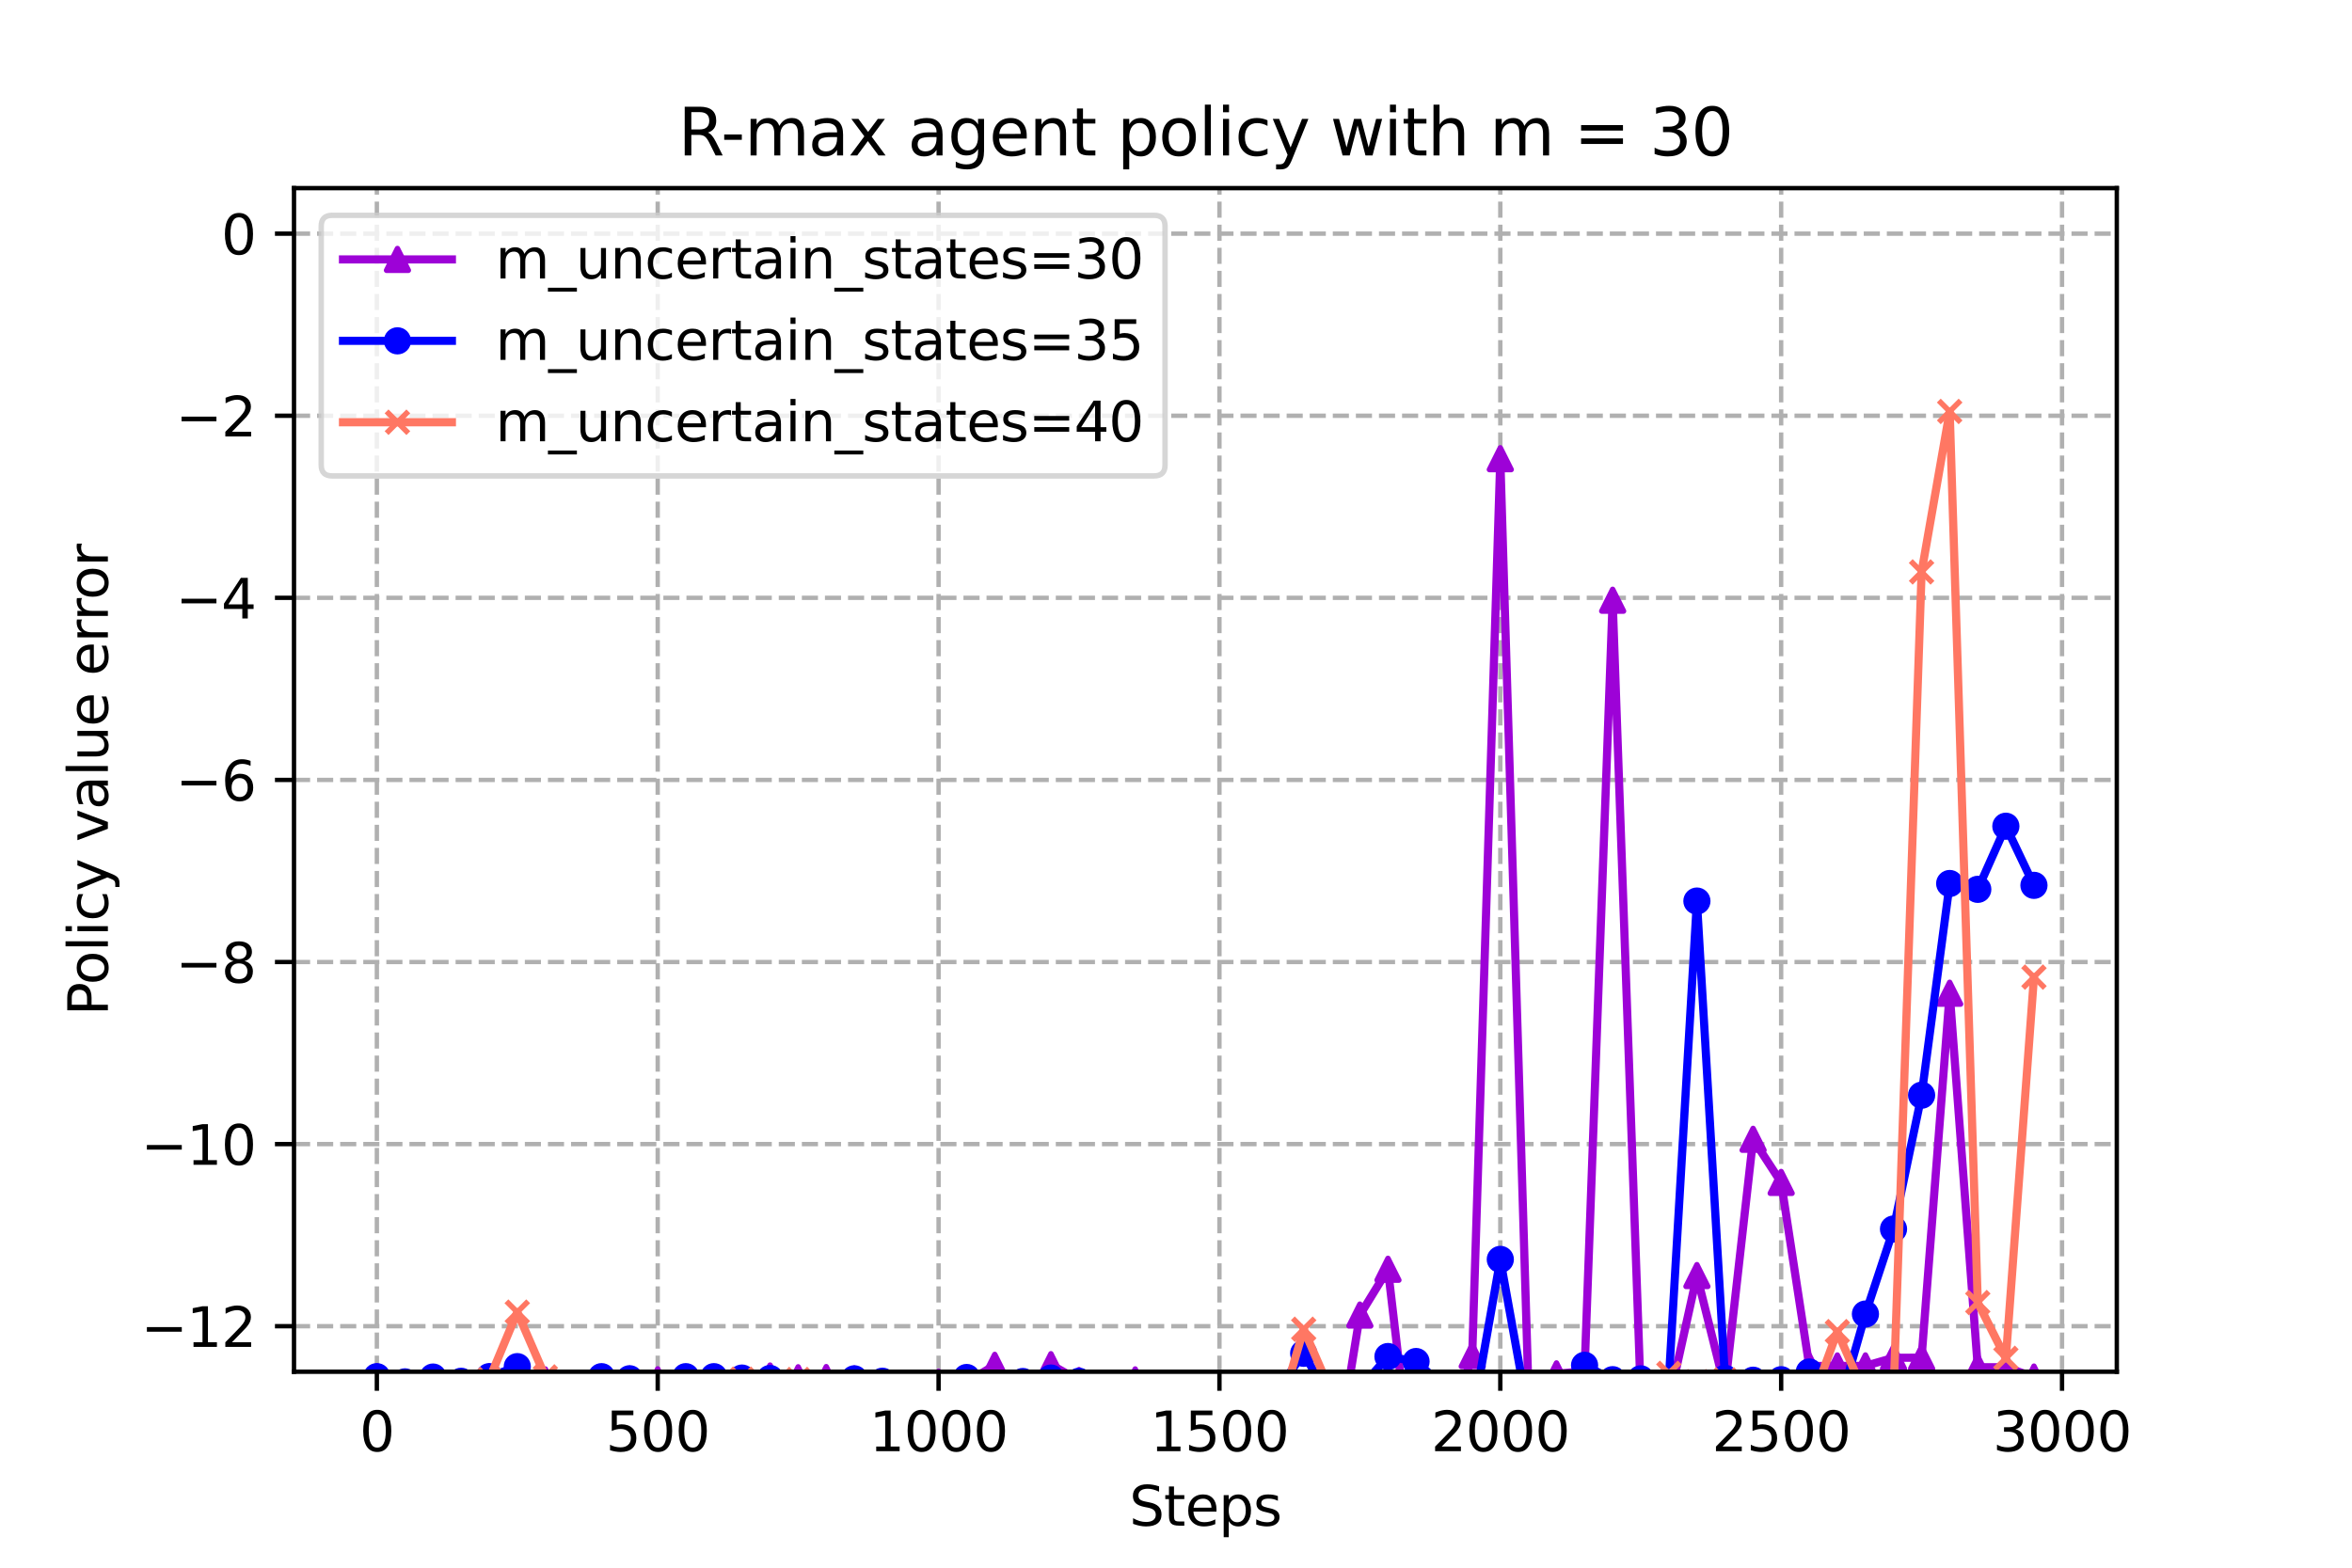 <?xml version="1.0" encoding="utf-8" standalone="no"?>
<!DOCTYPE svg PUBLIC "-//W3C//DTD SVG 1.1//EN"
  "http://www.w3.org/Graphics/SVG/1.1/DTD/svg11.dtd">
<svg xmlns:xlink="http://www.w3.org/1999/xlink" width="432pt" height="288pt" viewBox="0 0 432 288" xmlns="http://www.w3.org/2000/svg" version="1.1">
 <defs>
  <style type="text/css">*{stroke-linejoin: round; stroke-linecap: butt}</style>
 </defs>
 <g id="figure_1">
  <g id="patch_1">
   <path d="M 0 288 
L 432 288 
L 432 0 
L 0 0 
z
" style="fill: #ffffff"/>
  </g>
  <g id="axes_1">
   <g id="patch_2">
    <path d="M 54 252 
L 388.8 252 
L 388.8 34.56 
L 54 34.56 
z
" style="fill: #ffffff"/>
   </g>
   <g id="PolyCollection_1">
    <defs>
     <path id="m295bf3b0e6" d="M 69.218 -35.091 
L 69.218 -35.091 
L 74.377 -32.369 
L 79.536 -34.572 
L 84.694 -31.624 
L 89.853 -35.07 
L 95.012 -30.453 
L 100.17 -34.497 
L 105.329 -33.6 
L 110.488 -34.643 
L 115.647 -34.645 
L 120.805 -34.524 
L 125.964 -27.697 
L 131.123 -31.378 
L 136.281 -31.557 
L 141.44 -35.213 
L 146.599 -34.895 
L 151.757 -34.932 
L 156.916 -34.674 
L 162.075 -34.126 
L 167.234 -33.125 
L 172.392 -34.091 
L 177.551 -34.09 
L 182.71 -37.179 
L 187.868 -31.822 
L 193.027 -37.298 
L 198.186 -34.386 
L 203.345 -32.135 
L 208.503 -34.502 
L 213.662 -28.715 
L 218.821 -32.454 
L 223.979 -32.8 
L 229.138 -33.23 
L 234.297 -33.131 
L 239.455 -31.904 
L 244.614 -14.649 
L 249.773 -46.414 
L 254.932 -54.826 
L 260.09 -10.844 
L 265.249 -22.464 
L 270.408 -38.975 
L 275.566 -203.733 
L 280.725 -32.903 
L 285.884 -35.611 
L 291.043 -36.108 
L 296.201 -177.734 
L 301.36 -31.752 
L 306.519 -30.385 
L 311.677 -53.667 
L 316.836 -33.019 
L 321.995 -78.7 
L 327.153 -70.781 
L 332.312 -37.065 
L 337.471 -37.063 
L 342.63 -37.072 
L 347.788 -38.563 
L 352.947 -38.581 
L 358.106 -105.537 
L 363.264 -36.827 
L 368.423 -36.822 
L 373.582 -35.024 
L 373.582 -35.024 
L 373.582 -35.024 
L 368.423 -36.822 
L 363.264 -36.827 
L 358.106 -105.537 
L 352.947 -38.581 
L 347.788 -38.563 
L 342.63 -37.072 
L 337.471 -37.063 
L 332.312 -37.065 
L 327.153 -70.781 
L 321.995 -78.7 
L 316.836 -33.019 
L 311.677 -53.667 
L 306.519 -30.385 
L 301.36 -31.752 
L 296.201 -177.734 
L 291.043 -36.108 
L 285.884 -35.611 
L 280.725 -32.903 
L 275.566 -203.733 
L 270.408 -38.975 
L 265.249 -22.464 
L 260.09 -10.844 
L 254.932 -54.826 
L 249.773 -46.414 
L 244.614 -14.649 
L 239.455 -31.904 
L 234.297 -33.131 
L 229.138 -33.23 
L 223.979 -32.8 
L 218.821 -32.454 
L 213.662 -28.715 
L 208.503 -34.502 
L 203.345 -32.135 
L 198.186 -34.386 
L 193.027 -37.298 
L 187.868 -31.822 
L 182.71 -37.179 
L 177.551 -34.09 
L 172.392 -34.091 
L 167.234 -33.125 
L 162.075 -34.126 
L 156.916 -34.674 
L 151.757 -34.932 
L 146.599 -34.895 
L 141.44 -35.213 
L 136.281 -31.557 
L 131.123 -31.378 
L 125.964 -27.697 
L 120.805 -34.524 
L 115.647 -34.645 
L 110.488 -34.643 
L 105.329 -33.6 
L 100.17 -34.497 
L 95.012 -30.453 
L 89.853 -35.07 
L 84.694 -31.624 
L 79.536 -34.572 
L 74.377 -32.369 
L 69.218 -35.091 
z
" style="stroke: #9d02d7; stroke-opacity: 0.2"/>
    </defs>
    <g clip-path="url(#pd3ebecde9e)">
     <use xlink:href="#m295bf3b0e6" x="0" y="288" style="fill: #9d02d7; fill-opacity: 0.2; stroke: #9d02d7; stroke-opacity: 0.2"/>
    </g>
   </g>
   <g id="PolyCollection_2">
    <defs>
     <path id="m648fad047c" d="M 69.218 -35.091 
L 69.218 -35.091 
L 74.377 -34.137 
L 79.536 -35.018 
L 84.694 -34.242 
L 89.853 -35.091 
L 95.012 -36.933 
L 100.17 -25.846 
L 105.329 -33.291 
L 110.488 -35.091 
L 115.647 -34.706 
L 120.805 -27.609 
L 125.964 -35.091 
L 131.123 -35.091 
L 136.281 -34.833 
L 141.44 -34.756 
L 146.599 -33.609 
L 151.757 -20.608 
L 156.916 -34.693 
L 162.075 -34.249 
L 167.234 -31.767 
L 172.392 -32.897 
L 177.551 -34.938 
L 182.71 -25.53 
L 187.868 -34.199 
L 193.027 -34.836 
L 198.186 -34.242 
L 203.345 -29.096 
L 208.503 -33.951 
L 213.662 -33.09 
L 218.821 -29.355 
L 223.979 -32.648 
L 229.138 -29 
L 234.297 -32.16 
L 239.455 -39.387 
L 244.614 -30.234 
L 249.773 -32.91 
L 254.932 -38.789 
L 260.09 -37.875 
L 265.249 -33.246 
L 270.408 -27.4 
L 275.566 -56.633 
L 280.725 -28.042 
L 285.884 -29.652 
L 291.043 -37.179 
L 296.201 -34.537 
L 301.36 -34.693 
L 306.519 -34.445 
L 311.677 -122.464 
L 316.836 -34.796 
L 321.995 -34.439 
L 327.153 -34.532 
L 332.312 -35.943 
L 337.471 -28.463 
L 342.63 -46.596 
L 347.788 -62.211 
L 352.947 -86.799 
L 358.106 -125.69 
L 363.264 -124.618 
L 368.423 -136.211 
L 373.582 -125.353 
L 373.582 -125.353 
L 373.582 -125.353 
L 368.423 -136.211 
L 363.264 -124.618 
L 358.106 -125.69 
L 352.947 -86.799 
L 347.788 -62.211 
L 342.63 -46.596 
L 337.471 -28.463 
L 332.312 -35.943 
L 327.153 -34.532 
L 321.995 -34.439 
L 316.836 -34.796 
L 311.677 -122.464 
L 306.519 -34.445 
L 301.36 -34.693 
L 296.201 -34.537 
L 291.043 -37.179 
L 285.884 -29.652 
L 280.725 -28.042 
L 275.566 -56.633 
L 270.408 -27.4 
L 265.249 -33.246 
L 260.09 -37.875 
L 254.932 -38.789 
L 249.773 -32.91 
L 244.614 -30.234 
L 239.455 -39.387 
L 234.297 -32.16 
L 229.138 -29 
L 223.979 -32.648 
L 218.821 -29.355 
L 213.662 -33.09 
L 208.503 -33.951 
L 203.345 -29.096 
L 198.186 -34.242 
L 193.027 -34.836 
L 187.868 -34.199 
L 182.71 -25.53 
L 177.551 -34.938 
L 172.392 -32.897 
L 167.234 -31.767 
L 162.075 -34.249 
L 156.916 -34.693 
L 151.757 -20.608 
L 146.599 -33.609 
L 141.44 -34.756 
L 136.281 -34.833 
L 131.123 -35.091 
L 125.964 -35.091 
L 120.805 -27.609 
L 115.647 -34.706 
L 110.488 -35.091 
L 105.329 -33.291 
L 100.17 -25.846 
L 95.012 -36.933 
L 89.853 -35.091 
L 84.694 -34.242 
L 79.536 -35.018 
L 74.377 -34.137 
L 69.218 -35.091 
z
" style="stroke: #0000ff; stroke-opacity: 0.2"/>
    </defs>
    <g clip-path="url(#pd3ebecde9e)">
     <use xlink:href="#m648fad047c" x="0" y="288" style="fill: #0000ff; fill-opacity: 0.2; stroke: #0000ff; stroke-opacity: 0.2"/>
    </g>
   </g>
   <g id="PolyCollection_3">
    <defs>
     <path id="m2321660733" d="M 69.218 -28.491 
L 69.218 -28.491 
L 74.377 -29.396 
L 79.536 -33.477 
L 84.694 -32.326 
L 89.853 -34.585 
L 95.012 -46.947 
L 100.17 -35.053 
L 105.329 -31.748 
L 110.488 -30.583 
L 115.647 -33.709 
L 120.805 -33.174 
L 125.964 -31.497 
L 131.123 -33.956 
L 136.281 -34.631 
L 141.44 -33.96 
L 146.599 -34.577 
L 151.757 -32.533 
L 156.916 -22.103 
L 162.075 -25.23 
L 167.234 -33.828 
L 172.392 -27.862 
L 177.551 -28.343 
L 182.71 -32.429 
L 187.868 -32.668 
L 193.027 -23.867 
L 198.186 -32.607 
L 203.345 -31.097 
L 208.503 -29.508 
L 213.662 -30.459 
L 218.821 -30.335 
L 223.979 -10.155 
L 229.138 -33.293 
L 234.297 -26.247 
L 239.455 -43.807 
L 244.614 -31.943 
L 249.773 -31.757 
L 254.932 -31.519 
L 260.09 -31.519 
L 265.249 -31.388 
L 270.408 -31.672 
L 275.566 -33.129 
L 280.725 -30.192 
L 285.884 -31.221 
L 291.043 -33.502 
L 296.201 -31.725 
L 301.36 -31.945 
L 306.519 -35.703 
L 311.677 -34.179 
L 316.836 -34.504 
L 321.995 -33.53 
L 327.153 -28.6 
L 332.312 -29.292 
L 337.471 -43.373 
L 342.63 -31.573 
L 347.788 -31.642 
L 352.947 -182.933 
L 358.106 -212.412 
L 363.264 -48.709 
L 368.423 -38.464 
L 373.582 -108.494 
L 373.582 -108.494 
L 373.582 -108.494 
L 368.423 -38.464 
L 363.264 -48.709 
L 358.106 -212.412 
L 352.947 -182.933 
L 347.788 -31.642 
L 342.63 -31.573 
L 337.471 -43.373 
L 332.312 -29.292 
L 327.153 -28.6 
L 321.995 -33.53 
L 316.836 -34.504 
L 311.677 -34.179 
L 306.519 -35.703 
L 301.36 -31.945 
L 296.201 -31.725 
L 291.043 -33.502 
L 285.884 -31.221 
L 280.725 -30.192 
L 275.566 -33.129 
L 270.408 -31.672 
L 265.249 -31.388 
L 260.09 -31.519 
L 254.932 -31.519 
L 249.773 -31.757 
L 244.614 -31.943 
L 239.455 -43.807 
L 234.297 -26.247 
L 229.138 -33.293 
L 223.979 -10.155 
L 218.821 -30.335 
L 213.662 -30.459 
L 208.503 -29.508 
L 203.345 -31.097 
L 198.186 -32.607 
L 193.027 -23.867 
L 187.868 -32.668 
L 182.71 -32.429 
L 177.551 -28.343 
L 172.392 -27.862 
L 167.234 -33.828 
L 162.075 -25.23 
L 156.916 -22.103 
L 151.757 -32.533 
L 146.599 -34.577 
L 141.44 -33.96 
L 136.281 -34.631 
L 131.123 -33.956 
L 125.964 -31.497 
L 120.805 -33.174 
L 115.647 -33.709 
L 110.488 -30.583 
L 105.329 -31.748 
L 100.17 -35.053 
L 95.012 -46.947 
L 89.853 -34.585 
L 84.694 -32.326 
L 79.536 -33.477 
L 74.377 -29.396 
L 69.218 -28.491 
z
" style="stroke: #ff7763; stroke-opacity: 0.2"/>
    </defs>
    <g clip-path="url(#pd3ebecde9e)">
     <use xlink:href="#m2321660733" x="0" y="288" style="fill: #ff7763; fill-opacity: 0.2; stroke: #ff7763; stroke-opacity: 0.2"/>
    </g>
   </g>
   <g id="matplotlib.axis_1">
    <g id="xtick_1">
     <g id="line2d_1">
      <path d="M 69.218 252 
L 69.218 34.56 
" clip-path="url(#pd3ebecde9e)" style="fill: none; stroke-dasharray: 2.96,1.28; stroke-dashoffset: 0; stroke: #b0b0b0; stroke-width: 0.8"/>
     </g>
     <g id="line2d_2">
      <defs>
       <path id="mbaf83c232f" d="M 0 0 
L 0 3.5 
" style="stroke: #000000; stroke-width: 0.8"/>
      </defs>
      <g>
       <use xlink:href="#mbaf83c232f" x="69.218" y="252" style="stroke: #000000; stroke-width: 0.8"/>
      </g>
     </g>
     <g id="text_1">
      <!-- 0 -->
      <g transform="translate(66.037 266.598)scale(0.1 -0.1)">
       <defs>
        <path id="DejaVuSans-30" d="M 2034 4250 
Q 1547 4250 1301 3770 
Q 1056 3291 1056 2328 
Q 1056 1369 1301 889 
Q 1547 409 2034 409 
Q 2525 409 2770 889 
Q 3016 1369 3016 2328 
Q 3016 3291 2770 3770 
Q 2525 4250 2034 4250 
z
M 2034 4750 
Q 2819 4750 3233 4129 
Q 3647 3509 3647 2328 
Q 3647 1150 3233 529 
Q 2819 -91 2034 -91 
Q 1250 -91 836 529 
Q 422 1150 422 2328 
Q 422 3509 836 4129 
Q 1250 4750 2034 4750 
z
" transform="scale(0.016)"/>
       </defs>
       <use xlink:href="#DejaVuSans-30"/>
      </g>
     </g>
    </g>
    <g id="xtick_2">
     <g id="line2d_3">
      <path d="M 120.805 252 
L 120.805 34.56 
" clip-path="url(#pd3ebecde9e)" style="fill: none; stroke-dasharray: 2.96,1.28; stroke-dashoffset: 0; stroke: #b0b0b0; stroke-width: 0.8"/>
     </g>
     <g id="line2d_4">
      <g>
       <use xlink:href="#mbaf83c232f" x="120.805" y="252" style="stroke: #000000; stroke-width: 0.8"/>
      </g>
     </g>
     <g id="text_2">
      <!-- 500 -->
      <g transform="translate(111.261 266.598)scale(0.1 -0.1)">
       <defs>
        <path id="DejaVuSans-35" d="M 691 4666 
L 3169 4666 
L 3169 4134 
L 1269 4134 
L 1269 2991 
Q 1406 3038 1543 3061 
Q 1681 3084 1819 3084 
Q 2600 3084 3056 2656 
Q 3513 2228 3513 1497 
Q 3513 744 3044 326 
Q 2575 -91 1722 -91 
Q 1428 -91 1123 -41 
Q 819 9 494 109 
L 494 744 
Q 775 591 1075 516 
Q 1375 441 1709 441 
Q 2250 441 2565 725 
Q 2881 1009 2881 1497 
Q 2881 1984 2565 2268 
Q 2250 2553 1709 2553 
Q 1456 2553 1204 2497 
Q 953 2441 691 2322 
L 691 4666 
z
" transform="scale(0.016)"/>
       </defs>
       <use xlink:href="#DejaVuSans-35"/>
       <use xlink:href="#DejaVuSans-30" x="63.623"/>
       <use xlink:href="#DejaVuSans-30" x="127.246"/>
      </g>
     </g>
    </g>
    <g id="xtick_3">
     <g id="line2d_5">
      <path d="M 172.392 252 
L 172.392 34.56 
" clip-path="url(#pd3ebecde9e)" style="fill: none; stroke-dasharray: 2.96,1.28; stroke-dashoffset: 0; stroke: #b0b0b0; stroke-width: 0.8"/>
     </g>
     <g id="line2d_6">
      <g>
       <use xlink:href="#mbaf83c232f" x="172.392" y="252" style="stroke: #000000; stroke-width: 0.8"/>
      </g>
     </g>
     <g id="text_3">
      <!-- 1000 -->
      <g transform="translate(159.667 266.598)scale(0.1 -0.1)">
       <defs>
        <path id="DejaVuSans-31" d="M 794 531 
L 1825 531 
L 1825 4091 
L 703 3866 
L 703 4441 
L 1819 4666 
L 2450 4666 
L 2450 531 
L 3481 531 
L 3481 0 
L 794 0 
L 794 531 
z
" transform="scale(0.016)"/>
       </defs>
       <use xlink:href="#DejaVuSans-31"/>
       <use xlink:href="#DejaVuSans-30" x="63.623"/>
       <use xlink:href="#DejaVuSans-30" x="127.246"/>
       <use xlink:href="#DejaVuSans-30" x="190.869"/>
      </g>
     </g>
    </g>
    <g id="xtick_4">
     <g id="line2d_7">
      <path d="M 223.979 252 
L 223.979 34.56 
" clip-path="url(#pd3ebecde9e)" style="fill: none; stroke-dasharray: 2.96,1.28; stroke-dashoffset: 0; stroke: #b0b0b0; stroke-width: 0.8"/>
     </g>
     <g id="line2d_8">
      <g>
       <use xlink:href="#mbaf83c232f" x="223.979" y="252" style="stroke: #000000; stroke-width: 0.8"/>
      </g>
     </g>
     <g id="text_4">
      <!-- 1500 -->
      <g transform="translate(211.254 266.598)scale(0.1 -0.1)">
       <use xlink:href="#DejaVuSans-31"/>
       <use xlink:href="#DejaVuSans-35" x="63.623"/>
       <use xlink:href="#DejaVuSans-30" x="127.246"/>
       <use xlink:href="#DejaVuSans-30" x="190.869"/>
      </g>
     </g>
    </g>
    <g id="xtick_5">
     <g id="line2d_9">
      <path d="M 275.566 252 
L 275.566 34.56 
" clip-path="url(#pd3ebecde9e)" style="fill: none; stroke-dasharray: 2.96,1.28; stroke-dashoffset: 0; stroke: #b0b0b0; stroke-width: 0.8"/>
     </g>
     <g id="line2d_10">
      <g>
       <use xlink:href="#mbaf83c232f" x="275.566" y="252" style="stroke: #000000; stroke-width: 0.8"/>
      </g>
     </g>
     <g id="text_5">
      <!-- 2000 -->
      <g transform="translate(262.841 266.598)scale(0.1 -0.1)">
       <defs>
        <path id="DejaVuSans-32" d="M 1228 531 
L 3431 531 
L 3431 0 
L 469 0 
L 469 531 
Q 828 903 1448 1529 
Q 2069 2156 2228 2338 
Q 2531 2678 2651 2914 
Q 2772 3150 2772 3378 
Q 2772 3750 2511 3984 
Q 2250 4219 1831 4219 
Q 1534 4219 1204 4116 
Q 875 4013 500 3803 
L 500 4441 
Q 881 4594 1212 4672 
Q 1544 4750 1819 4750 
Q 2544 4750 2975 4387 
Q 3406 4025 3406 3419 
Q 3406 3131 3298 2873 
Q 3191 2616 2906 2266 
Q 2828 2175 2409 1742 
Q 1991 1309 1228 531 
z
" transform="scale(0.016)"/>
       </defs>
       <use xlink:href="#DejaVuSans-32"/>
       <use xlink:href="#DejaVuSans-30" x="63.623"/>
       <use xlink:href="#DejaVuSans-30" x="127.246"/>
       <use xlink:href="#DejaVuSans-30" x="190.869"/>
      </g>
     </g>
    </g>
    <g id="xtick_6">
     <g id="line2d_11">
      <path d="M 327.153 252 
L 327.153 34.56 
" clip-path="url(#pd3ebecde9e)" style="fill: none; stroke-dasharray: 2.96,1.28; stroke-dashoffset: 0; stroke: #b0b0b0; stroke-width: 0.8"/>
     </g>
     <g id="line2d_12">
      <g>
       <use xlink:href="#mbaf83c232f" x="327.153" y="252" style="stroke: #000000; stroke-width: 0.8"/>
      </g>
     </g>
     <g id="text_6">
      <!-- 2500 -->
      <g transform="translate(314.428 266.598)scale(0.1 -0.1)">
       <use xlink:href="#DejaVuSans-32"/>
       <use xlink:href="#DejaVuSans-35" x="63.623"/>
       <use xlink:href="#DejaVuSans-30" x="127.246"/>
       <use xlink:href="#DejaVuSans-30" x="190.869"/>
      </g>
     </g>
    </g>
    <g id="xtick_7">
     <g id="line2d_13">
      <path d="M 378.741 252 
L 378.741 34.56 
" clip-path="url(#pd3ebecde9e)" style="fill: none; stroke-dasharray: 2.96,1.28; stroke-dashoffset: 0; stroke: #b0b0b0; stroke-width: 0.8"/>
     </g>
     <g id="line2d_14">
      <g>
       <use xlink:href="#mbaf83c232f" x="378.741" y="252" style="stroke: #000000; stroke-width: 0.8"/>
      </g>
     </g>
     <g id="text_7">
      <!-- 3000 -->
      <g transform="translate(366.016 266.598)scale(0.1 -0.1)">
       <defs>
        <path id="DejaVuSans-33" d="M 2597 2516 
Q 3050 2419 3304 2112 
Q 3559 1806 3559 1356 
Q 3559 666 3084 287 
Q 2609 -91 1734 -91 
Q 1441 -91 1130 -33 
Q 819 25 488 141 
L 488 750 
Q 750 597 1062 519 
Q 1375 441 1716 441 
Q 2309 441 2620 675 
Q 2931 909 2931 1356 
Q 2931 1769 2642 2001 
Q 2353 2234 1838 2234 
L 1294 2234 
L 1294 2753 
L 1863 2753 
Q 2328 2753 2575 2939 
Q 2822 3125 2822 3475 
Q 2822 3834 2567 4026 
Q 2313 4219 1838 4219 
Q 1578 4219 1281 4162 
Q 984 4106 628 3988 
L 628 4550 
Q 988 4650 1302 4700 
Q 1616 4750 1894 4750 
Q 2613 4750 3031 4423 
Q 3450 4097 3450 3541 
Q 3450 3153 3228 2886 
Q 3006 2619 2597 2516 
z
" transform="scale(0.016)"/>
       </defs>
       <use xlink:href="#DejaVuSans-33"/>
       <use xlink:href="#DejaVuSans-30" x="63.623"/>
       <use xlink:href="#DejaVuSans-30" x="127.246"/>
       <use xlink:href="#DejaVuSans-30" x="190.869"/>
      </g>
     </g>
    </g>
    <g id="text_8">
     <!-- Steps -->
     <g transform="translate(207.41 280.277)scale(0.1 -0.1)">
      <defs>
       <path id="DejaVuSans-53" d="M 3425 4513 
L 3425 3897 
Q 3066 4069 2747 4153 
Q 2428 4238 2131 4238 
Q 1616 4238 1336 4038 
Q 1056 3838 1056 3469 
Q 1056 3159 1242 3001 
Q 1428 2844 1947 2747 
L 2328 2669 
Q 3034 2534 3370 2195 
Q 3706 1856 3706 1288 
Q 3706 609 3251 259 
Q 2797 -91 1919 -91 
Q 1588 -91 1214 -16 
Q 841 59 441 206 
L 441 856 
Q 825 641 1194 531 
Q 1563 422 1919 422 
Q 2459 422 2753 634 
Q 3047 847 3047 1241 
Q 3047 1584 2836 1778 
Q 2625 1972 2144 2069 
L 1759 2144 
Q 1053 2284 737 2584 
Q 422 2884 422 3419 
Q 422 4038 858 4394 
Q 1294 4750 2059 4750 
Q 2388 4750 2728 4690 
Q 3069 4631 3425 4513 
z
" transform="scale(0.016)"/>
       <path id="DejaVuSans-74" d="M 1172 4494 
L 1172 3500 
L 2356 3500 
L 2356 3053 
L 1172 3053 
L 1172 1153 
Q 1172 725 1289 603 
Q 1406 481 1766 481 
L 2356 481 
L 2356 0 
L 1766 0 
Q 1100 0 847 248 
Q 594 497 594 1153 
L 594 3053 
L 172 3053 
L 172 3500 
L 594 3500 
L 594 4494 
L 1172 4494 
z
" transform="scale(0.016)"/>
       <path id="DejaVuSans-65" d="M 3597 1894 
L 3597 1613 
L 953 1613 
Q 991 1019 1311 708 
Q 1631 397 2203 397 
Q 2534 397 2845 478 
Q 3156 559 3463 722 
L 3463 178 
Q 3153 47 2828 -22 
Q 2503 -91 2169 -91 
Q 1331 -91 842 396 
Q 353 884 353 1716 
Q 353 2575 817 3079 
Q 1281 3584 2069 3584 
Q 2775 3584 3186 3129 
Q 3597 2675 3597 1894 
z
M 3022 2063 
Q 3016 2534 2758 2815 
Q 2500 3097 2075 3097 
Q 1594 3097 1305 2825 
Q 1016 2553 972 2059 
L 3022 2063 
z
" transform="scale(0.016)"/>
       <path id="DejaVuSans-70" d="M 1159 525 
L 1159 -1331 
L 581 -1331 
L 581 3500 
L 1159 3500 
L 1159 2969 
Q 1341 3281 1617 3432 
Q 1894 3584 2278 3584 
Q 2916 3584 3314 3078 
Q 3713 2572 3713 1747 
Q 3713 922 3314 415 
Q 2916 -91 2278 -91 
Q 1894 -91 1617 61 
Q 1341 213 1159 525 
z
M 3116 1747 
Q 3116 2381 2855 2742 
Q 2594 3103 2138 3103 
Q 1681 3103 1420 2742 
Q 1159 2381 1159 1747 
Q 1159 1113 1420 752 
Q 1681 391 2138 391 
Q 2594 391 2855 752 
Q 3116 1113 3116 1747 
z
" transform="scale(0.016)"/>
       <path id="DejaVuSans-73" d="M 2834 3397 
L 2834 2853 
Q 2591 2978 2328 3040 
Q 2066 3103 1784 3103 
Q 1356 3103 1142 2972 
Q 928 2841 928 2578 
Q 928 2378 1081 2264 
Q 1234 2150 1697 2047 
L 1894 2003 
Q 2506 1872 2764 1633 
Q 3022 1394 3022 966 
Q 3022 478 2636 193 
Q 2250 -91 1575 -91 
Q 1294 -91 989 -36 
Q 684 19 347 128 
L 347 722 
Q 666 556 975 473 
Q 1284 391 1588 391 
Q 1994 391 2212 530 
Q 2431 669 2431 922 
Q 2431 1156 2273 1281 
Q 2116 1406 1581 1522 
L 1381 1569 
Q 847 1681 609 1914 
Q 372 2147 372 2553 
Q 372 3047 722 3315 
Q 1072 3584 1716 3584 
Q 2034 3584 2315 3537 
Q 2597 3491 2834 3397 
z
" transform="scale(0.016)"/>
      </defs>
      <use xlink:href="#DejaVuSans-53"/>
      <use xlink:href="#DejaVuSans-74" x="63.477"/>
      <use xlink:href="#DejaVuSans-65" x="102.686"/>
      <use xlink:href="#DejaVuSans-70" x="164.209"/>
      <use xlink:href="#DejaVuSans-73" x="227.686"/>
     </g>
    </g>
   </g>
   <g id="matplotlib.axis_2">
    <g id="ytick_1">
     <g id="line2d_15">
      <path d="M 54 243.637 
L 388.8 243.637 
" clip-path="url(#pd3ebecde9e)" style="fill: none; stroke-dasharray: 2.96,1.28; stroke-dashoffset: 0; stroke: #b0b0b0; stroke-width: 0.8"/>
     </g>
     <g id="line2d_16">
      <defs>
       <path id="m08f764ea03" d="M 0 0 
L -3.5 0 
" style="stroke: #000000; stroke-width: 0.8"/>
      </defs>
      <g>
       <use xlink:href="#m08f764ea03" x="54" y="243.637" style="stroke: #000000; stroke-width: 0.8"/>
      </g>
     </g>
     <g id="text_9">
      <!-- −12 -->
      <g transform="translate(25.895 247.436)scale(0.1 -0.1)">
       <defs>
        <path id="DejaVuSans-2212" d="M 678 2272 
L 4684 2272 
L 4684 1741 
L 678 1741 
L 678 2272 
z
" transform="scale(0.016)"/>
       </defs>
       <use xlink:href="#DejaVuSans-2212"/>
       <use xlink:href="#DejaVuSans-31" x="83.789"/>
       <use xlink:href="#DejaVuSans-32" x="147.412"/>
      </g>
     </g>
    </g>
    <g id="ytick_2">
     <g id="line2d_17">
      <path d="M 54 210.185 
L 388.8 210.185 
" clip-path="url(#pd3ebecde9e)" style="fill: none; stroke-dasharray: 2.96,1.28; stroke-dashoffset: 0; stroke: #b0b0b0; stroke-width: 0.8"/>
     </g>
     <g id="line2d_18">
      <g>
       <use xlink:href="#m08f764ea03" x="54" y="210.185" style="stroke: #000000; stroke-width: 0.8"/>
      </g>
     </g>
     <g id="text_10">
      <!-- −10 -->
      <g transform="translate(25.895 213.984)scale(0.1 -0.1)">
       <use xlink:href="#DejaVuSans-2212"/>
       <use xlink:href="#DejaVuSans-31" x="83.789"/>
       <use xlink:href="#DejaVuSans-30" x="147.412"/>
      </g>
     </g>
    </g>
    <g id="ytick_3">
     <g id="line2d_19">
      <path d="M 54 176.732 
L 388.8 176.732 
" clip-path="url(#pd3ebecde9e)" style="fill: none; stroke-dasharray: 2.96,1.28; stroke-dashoffset: 0; stroke: #b0b0b0; stroke-width: 0.8"/>
     </g>
     <g id="line2d_20">
      <g>
       <use xlink:href="#m08f764ea03" x="54" y="176.732" style="stroke: #000000; stroke-width: 0.8"/>
      </g>
     </g>
     <g id="text_11">
      <!-- −8 -->
      <g transform="translate(32.258 180.532)scale(0.1 -0.1)">
       <defs>
        <path id="DejaVuSans-38" d="M 2034 2216 
Q 1584 2216 1326 1975 
Q 1069 1734 1069 1313 
Q 1069 891 1326 650 
Q 1584 409 2034 409 
Q 2484 409 2743 651 
Q 3003 894 3003 1313 
Q 3003 1734 2745 1975 
Q 2488 2216 2034 2216 
z
M 1403 2484 
Q 997 2584 770 2862 
Q 544 3141 544 3541 
Q 544 4100 942 4425 
Q 1341 4750 2034 4750 
Q 2731 4750 3128 4425 
Q 3525 4100 3525 3541 
Q 3525 3141 3298 2862 
Q 3072 2584 2669 2484 
Q 3125 2378 3379 2068 
Q 3634 1759 3634 1313 
Q 3634 634 3220 271 
Q 2806 -91 2034 -91 
Q 1263 -91 848 271 
Q 434 634 434 1313 
Q 434 1759 690 2068 
Q 947 2378 1403 2484 
z
M 1172 3481 
Q 1172 3119 1398 2916 
Q 1625 2713 2034 2713 
Q 2441 2713 2670 2916 
Q 2900 3119 2900 3481 
Q 2900 3844 2670 4047 
Q 2441 4250 2034 4250 
Q 1625 4250 1398 4047 
Q 1172 3844 1172 3481 
z
" transform="scale(0.016)"/>
       </defs>
       <use xlink:href="#DejaVuSans-2212"/>
       <use xlink:href="#DejaVuSans-38" x="83.789"/>
      </g>
     </g>
    </g>
    <g id="ytick_4">
     <g id="line2d_21">
      <path d="M 54 143.28 
L 388.8 143.28 
" clip-path="url(#pd3ebecde9e)" style="fill: none; stroke-dasharray: 2.96,1.28; stroke-dashoffset: 0; stroke: #b0b0b0; stroke-width: 0.8"/>
     </g>
     <g id="line2d_22">
      <g>
       <use xlink:href="#m08f764ea03" x="54" y="143.28" style="stroke: #000000; stroke-width: 0.8"/>
      </g>
     </g>
     <g id="text_12">
      <!-- −6 -->
      <g transform="translate(32.258 147.079)scale(0.1 -0.1)">
       <defs>
        <path id="DejaVuSans-36" d="M 2113 2584 
Q 1688 2584 1439 2293 
Q 1191 2003 1191 1497 
Q 1191 994 1439 701 
Q 1688 409 2113 409 
Q 2538 409 2786 701 
Q 3034 994 3034 1497 
Q 3034 2003 2786 2293 
Q 2538 2584 2113 2584 
z
M 3366 4563 
L 3366 3988 
Q 3128 4100 2886 4159 
Q 2644 4219 2406 4219 
Q 1781 4219 1451 3797 
Q 1122 3375 1075 2522 
Q 1259 2794 1537 2939 
Q 1816 3084 2150 3084 
Q 2853 3084 3261 2657 
Q 3669 2231 3669 1497 
Q 3669 778 3244 343 
Q 2819 -91 2113 -91 
Q 1303 -91 875 529 
Q 447 1150 447 2328 
Q 447 3434 972 4092 
Q 1497 4750 2381 4750 
Q 2619 4750 2861 4703 
Q 3103 4656 3366 4563 
z
" transform="scale(0.016)"/>
       </defs>
       <use xlink:href="#DejaVuSans-2212"/>
       <use xlink:href="#DejaVuSans-36" x="83.789"/>
      </g>
     </g>
    </g>
    <g id="ytick_5">
     <g id="line2d_23">
      <path d="M 54 109.828 
L 388.8 109.828 
" clip-path="url(#pd3ebecde9e)" style="fill: none; stroke-dasharray: 2.96,1.28; stroke-dashoffset: 0; stroke: #b0b0b0; stroke-width: 0.8"/>
     </g>
     <g id="line2d_24">
      <g>
       <use xlink:href="#m08f764ea03" x="54" y="109.828" style="stroke: #000000; stroke-width: 0.8"/>
      </g>
     </g>
     <g id="text_13">
      <!-- −4 -->
      <g transform="translate(32.258 113.627)scale(0.1 -0.1)">
       <defs>
        <path id="DejaVuSans-34" d="M 2419 4116 
L 825 1625 
L 2419 1625 
L 2419 4116 
z
M 2253 4666 
L 3047 4666 
L 3047 1625 
L 3713 1625 
L 3713 1100 
L 3047 1100 
L 3047 0 
L 2419 0 
L 2419 1100 
L 313 1100 
L 313 1709 
L 2253 4666 
z
" transform="scale(0.016)"/>
       </defs>
       <use xlink:href="#DejaVuSans-2212"/>
       <use xlink:href="#DejaVuSans-34" x="83.789"/>
      </g>
     </g>
    </g>
    <g id="ytick_6">
     <g id="line2d_25">
      <path d="M 54 76.375 
L 388.8 76.375 
" clip-path="url(#pd3ebecde9e)" style="fill: none; stroke-dasharray: 2.96,1.28; stroke-dashoffset: 0; stroke: #b0b0b0; stroke-width: 0.8"/>
     </g>
     <g id="line2d_26">
      <g>
       <use xlink:href="#m08f764ea03" x="54" y="76.375" style="stroke: #000000; stroke-width: 0.8"/>
      </g>
     </g>
     <g id="text_14">
      <!-- −2 -->
      <g transform="translate(32.258 80.175)scale(0.1 -0.1)">
       <use xlink:href="#DejaVuSans-2212"/>
       <use xlink:href="#DejaVuSans-32" x="83.789"/>
      </g>
     </g>
    </g>
    <g id="ytick_7">
     <g id="line2d_27">
      <path d="M 54 42.923 
L 388.8 42.923 
" clip-path="url(#pd3ebecde9e)" style="fill: none; stroke-dasharray: 2.96,1.28; stroke-dashoffset: 0; stroke: #b0b0b0; stroke-width: 0.8"/>
     </g>
     <g id="line2d_28">
      <g>
       <use xlink:href="#m08f764ea03" x="54" y="42.923" style="stroke: #000000; stroke-width: 0.8"/>
      </g>
     </g>
     <g id="text_15">
      <!-- 0 -->
      <g transform="translate(40.638 46.722)scale(0.1 -0.1)">
       <use xlink:href="#DejaVuSans-30"/>
      </g>
     </g>
    </g>
    <g id="text_16">
     <!-- Policy value error -->
     <g transform="translate(19.816 186.598)rotate(-90)scale(0.1 -0.1)">
      <defs>
       <path id="DejaVuSans-50" d="M 1259 4147 
L 1259 2394 
L 2053 2394 
Q 2494 2394 2734 2622 
Q 2975 2850 2975 3272 
Q 2975 3691 2734 3919 
Q 2494 4147 2053 4147 
L 1259 4147 
z
M 628 4666 
L 2053 4666 
Q 2838 4666 3239 4311 
Q 3641 3956 3641 3272 
Q 3641 2581 3239 2228 
Q 2838 1875 2053 1875 
L 1259 1875 
L 1259 0 
L 628 0 
L 628 4666 
z
" transform="scale(0.016)"/>
       <path id="DejaVuSans-6f" d="M 1959 3097 
Q 1497 3097 1228 2736 
Q 959 2375 959 1747 
Q 959 1119 1226 758 
Q 1494 397 1959 397 
Q 2419 397 2687 759 
Q 2956 1122 2956 1747 
Q 2956 2369 2687 2733 
Q 2419 3097 1959 3097 
z
M 1959 3584 
Q 2709 3584 3137 3096 
Q 3566 2609 3566 1747 
Q 3566 888 3137 398 
Q 2709 -91 1959 -91 
Q 1206 -91 779 398 
Q 353 888 353 1747 
Q 353 2609 779 3096 
Q 1206 3584 1959 3584 
z
" transform="scale(0.016)"/>
       <path id="DejaVuSans-6c" d="M 603 4863 
L 1178 4863 
L 1178 0 
L 603 0 
L 603 4863 
z
" transform="scale(0.016)"/>
       <path id="DejaVuSans-69" d="M 603 3500 
L 1178 3500 
L 1178 0 
L 603 0 
L 603 3500 
z
M 603 4863 
L 1178 4863 
L 1178 4134 
L 603 4134 
L 603 4863 
z
" transform="scale(0.016)"/>
       <path id="DejaVuSans-63" d="M 3122 3366 
L 3122 2828 
Q 2878 2963 2633 3030 
Q 2388 3097 2138 3097 
Q 1578 3097 1268 2742 
Q 959 2388 959 1747 
Q 959 1106 1268 751 
Q 1578 397 2138 397 
Q 2388 397 2633 464 
Q 2878 531 3122 666 
L 3122 134 
Q 2881 22 2623 -34 
Q 2366 -91 2075 -91 
Q 1284 -91 818 406 
Q 353 903 353 1747 
Q 353 2603 823 3093 
Q 1294 3584 2113 3584 
Q 2378 3584 2631 3529 
Q 2884 3475 3122 3366 
z
" transform="scale(0.016)"/>
       <path id="DejaVuSans-79" d="M 2059 -325 
Q 1816 -950 1584 -1140 
Q 1353 -1331 966 -1331 
L 506 -1331 
L 506 -850 
L 844 -850 
Q 1081 -850 1212 -737 
Q 1344 -625 1503 -206 
L 1606 56 
L 191 3500 
L 800 3500 
L 1894 763 
L 2988 3500 
L 3597 3500 
L 2059 -325 
z
" transform="scale(0.016)"/>
       <path id="DejaVuSans-20" transform="scale(0.016)"/>
       <path id="DejaVuSans-76" d="M 191 3500 
L 800 3500 
L 1894 563 
L 2988 3500 
L 3597 3500 
L 2284 0 
L 1503 0 
L 191 3500 
z
" transform="scale(0.016)"/>
       <path id="DejaVuSans-61" d="M 2194 1759 
Q 1497 1759 1228 1600 
Q 959 1441 959 1056 
Q 959 750 1161 570 
Q 1363 391 1709 391 
Q 2188 391 2477 730 
Q 2766 1069 2766 1631 
L 2766 1759 
L 2194 1759 
z
M 3341 1997 
L 3341 0 
L 2766 0 
L 2766 531 
Q 2569 213 2275 61 
Q 1981 -91 1556 -91 
Q 1019 -91 701 211 
Q 384 513 384 1019 
Q 384 1609 779 1909 
Q 1175 2209 1959 2209 
L 2766 2209 
L 2766 2266 
Q 2766 2663 2505 2880 
Q 2244 3097 1772 3097 
Q 1472 3097 1187 3025 
Q 903 2953 641 2809 
L 641 3341 
Q 956 3463 1253 3523 
Q 1550 3584 1831 3584 
Q 2591 3584 2966 3190 
Q 3341 2797 3341 1997 
z
" transform="scale(0.016)"/>
       <path id="DejaVuSans-75" d="M 544 1381 
L 544 3500 
L 1119 3500 
L 1119 1403 
Q 1119 906 1312 657 
Q 1506 409 1894 409 
Q 2359 409 2629 706 
Q 2900 1003 2900 1516 
L 2900 3500 
L 3475 3500 
L 3475 0 
L 2900 0 
L 2900 538 
Q 2691 219 2414 64 
Q 2138 -91 1772 -91 
Q 1169 -91 856 284 
Q 544 659 544 1381 
z
M 1991 3584 
L 1991 3584 
z
" transform="scale(0.016)"/>
       <path id="DejaVuSans-72" d="M 2631 2963 
Q 2534 3019 2420 3045 
Q 2306 3072 2169 3072 
Q 1681 3072 1420 2755 
Q 1159 2438 1159 1844 
L 1159 0 
L 581 0 
L 581 3500 
L 1159 3500 
L 1159 2956 
Q 1341 3275 1631 3429 
Q 1922 3584 2338 3584 
Q 2397 3584 2469 3576 
Q 2541 3569 2628 3553 
L 2631 2963 
z
" transform="scale(0.016)"/>
      </defs>
      <use xlink:href="#DejaVuSans-50"/>
      <use xlink:href="#DejaVuSans-6f" x="56.678"/>
      <use xlink:href="#DejaVuSans-6c" x="117.859"/>
      <use xlink:href="#DejaVuSans-69" x="145.643"/>
      <use xlink:href="#DejaVuSans-63" x="173.426"/>
      <use xlink:href="#DejaVuSans-79" x="228.406"/>
      <use xlink:href="#DejaVuSans-20" x="287.586"/>
      <use xlink:href="#DejaVuSans-76" x="319.373"/>
      <use xlink:href="#DejaVuSans-61" x="378.553"/>
      <use xlink:href="#DejaVuSans-6c" x="439.832"/>
      <use xlink:href="#DejaVuSans-75" x="467.615"/>
      <use xlink:href="#DejaVuSans-65" x="530.994"/>
      <use xlink:href="#DejaVuSans-20" x="592.518"/>
      <use xlink:href="#DejaVuSans-65" x="624.305"/>
      <use xlink:href="#DejaVuSans-72" x="685.828"/>
      <use xlink:href="#DejaVuSans-72" x="725.191"/>
      <use xlink:href="#DejaVuSans-6f" x="764.055"/>
      <use xlink:href="#DejaVuSans-72" x="825.236"/>
     </g>
    </g>
   </g>
   <g id="line2d_29">
    <path d="M 69.218 252.909 
L 74.377 255.631 
L 79.536 253.428 
L 84.694 256.376 
L 89.853 252.93 
L 95.012 257.547 
L 100.17 253.503 
L 105.329 254.4 
L 110.488 253.357 
L 115.647 253.355 
L 120.805 253.476 
L 125.964 260.303 
L 131.123 256.622 
L 136.281 256.443 
L 141.44 252.787 
L 146.599 253.105 
L 151.757 253.068 
L 156.916 253.326 
L 162.075 253.874 
L 167.234 254.875 
L 172.392 253.909 
L 177.551 253.91 
L 182.71 250.821 
L 187.868 256.178 
L 193.027 250.702 
L 198.186 253.614 
L 203.345 255.865 
L 208.503 253.498 
L 213.662 259.285 
L 218.821 255.546 
L 223.979 255.2 
L 229.138 254.77 
L 234.297 254.869 
L 239.455 256.096 
L 244.614 273.351 
L 249.773 241.586 
L 254.932 233.174 
L 260.09 277.156 
L 265.249 265.536 
L 270.408 249.025 
L 275.566 84.267 
L 280.725 255.097 
L 285.884 252.389 
L 291.043 251.892 
L 296.201 110.266 
L 301.36 256.248 
L 306.519 257.615 
L 311.677 234.333 
L 316.836 254.981 
L 321.995 209.3 
L 327.153 217.219 
L 332.312 250.935 
L 337.471 250.937 
L 342.63 250.928 
L 347.788 249.437 
L 352.947 249.419 
L 358.106 182.463 
L 363.264 251.173 
L 368.423 251.178 
L 373.582 252.976 
" clip-path="url(#pd3ebecde9e)" style="fill: none; stroke: #9d02d7; stroke-width: 1.5; stroke-linecap: square"/>
    <defs>
     <path id="mdbf6b08862" d="M 0 -2 
L -2 2 
L 2 2 
z
" style="stroke: #9d02d7; stroke-linejoin: miter"/>
    </defs>
    <g clip-path="url(#pd3ebecde9e)">
     <use xlink:href="#mdbf6b08862" x="69.218" y="252.909" style="fill: #9d02d7; stroke: #9d02d7; stroke-linejoin: miter"/>
     <use xlink:href="#mdbf6b08862" x="74.377" y="255.631" style="fill: #9d02d7; stroke: #9d02d7; stroke-linejoin: miter"/>
     <use xlink:href="#mdbf6b08862" x="79.536" y="253.428" style="fill: #9d02d7; stroke: #9d02d7; stroke-linejoin: miter"/>
     <use xlink:href="#mdbf6b08862" x="84.694" y="256.376" style="fill: #9d02d7; stroke: #9d02d7; stroke-linejoin: miter"/>
     <use xlink:href="#mdbf6b08862" x="89.853" y="252.93" style="fill: #9d02d7; stroke: #9d02d7; stroke-linejoin: miter"/>
     <use xlink:href="#mdbf6b08862" x="95.012" y="257.547" style="fill: #9d02d7; stroke: #9d02d7; stroke-linejoin: miter"/>
     <use xlink:href="#mdbf6b08862" x="100.17" y="253.503" style="fill: #9d02d7; stroke: #9d02d7; stroke-linejoin: miter"/>
     <use xlink:href="#mdbf6b08862" x="105.329" y="254.4" style="fill: #9d02d7; stroke: #9d02d7; stroke-linejoin: miter"/>
     <use xlink:href="#mdbf6b08862" x="110.488" y="253.357" style="fill: #9d02d7; stroke: #9d02d7; stroke-linejoin: miter"/>
     <use xlink:href="#mdbf6b08862" x="115.647" y="253.355" style="fill: #9d02d7; stroke: #9d02d7; stroke-linejoin: miter"/>
     <use xlink:href="#mdbf6b08862" x="120.805" y="253.476" style="fill: #9d02d7; stroke: #9d02d7; stroke-linejoin: miter"/>
     <use xlink:href="#mdbf6b08862" x="125.964" y="260.303" style="fill: #9d02d7; stroke: #9d02d7; stroke-linejoin: miter"/>
     <use xlink:href="#mdbf6b08862" x="131.123" y="256.622" style="fill: #9d02d7; stroke: #9d02d7; stroke-linejoin: miter"/>
     <use xlink:href="#mdbf6b08862" x="136.281" y="256.443" style="fill: #9d02d7; stroke: #9d02d7; stroke-linejoin: miter"/>
     <use xlink:href="#mdbf6b08862" x="141.44" y="252.787" style="fill: #9d02d7; stroke: #9d02d7; stroke-linejoin: miter"/>
     <use xlink:href="#mdbf6b08862" x="146.599" y="253.105" style="fill: #9d02d7; stroke: #9d02d7; stroke-linejoin: miter"/>
     <use xlink:href="#mdbf6b08862" x="151.757" y="253.068" style="fill: #9d02d7; stroke: #9d02d7; stroke-linejoin: miter"/>
     <use xlink:href="#mdbf6b08862" x="156.916" y="253.326" style="fill: #9d02d7; stroke: #9d02d7; stroke-linejoin: miter"/>
     <use xlink:href="#mdbf6b08862" x="162.075" y="253.874" style="fill: #9d02d7; stroke: #9d02d7; stroke-linejoin: miter"/>
     <use xlink:href="#mdbf6b08862" x="167.234" y="254.875" style="fill: #9d02d7; stroke: #9d02d7; stroke-linejoin: miter"/>
     <use xlink:href="#mdbf6b08862" x="172.392" y="253.909" style="fill: #9d02d7; stroke: #9d02d7; stroke-linejoin: miter"/>
     <use xlink:href="#mdbf6b08862" x="177.551" y="253.91" style="fill: #9d02d7; stroke: #9d02d7; stroke-linejoin: miter"/>
     <use xlink:href="#mdbf6b08862" x="182.71" y="250.821" style="fill: #9d02d7; stroke: #9d02d7; stroke-linejoin: miter"/>
     <use xlink:href="#mdbf6b08862" x="187.868" y="256.178" style="fill: #9d02d7; stroke: #9d02d7; stroke-linejoin: miter"/>
     <use xlink:href="#mdbf6b08862" x="193.027" y="250.702" style="fill: #9d02d7; stroke: #9d02d7; stroke-linejoin: miter"/>
     <use xlink:href="#mdbf6b08862" x="198.186" y="253.614" style="fill: #9d02d7; stroke: #9d02d7; stroke-linejoin: miter"/>
     <use xlink:href="#mdbf6b08862" x="203.345" y="255.865" style="fill: #9d02d7; stroke: #9d02d7; stroke-linejoin: miter"/>
     <use xlink:href="#mdbf6b08862" x="208.503" y="253.498" style="fill: #9d02d7; stroke: #9d02d7; stroke-linejoin: miter"/>
     <use xlink:href="#mdbf6b08862" x="213.662" y="259.285" style="fill: #9d02d7; stroke: #9d02d7; stroke-linejoin: miter"/>
     <use xlink:href="#mdbf6b08862" x="218.821" y="255.546" style="fill: #9d02d7; stroke: #9d02d7; stroke-linejoin: miter"/>
     <use xlink:href="#mdbf6b08862" x="223.979" y="255.2" style="fill: #9d02d7; stroke: #9d02d7; stroke-linejoin: miter"/>
     <use xlink:href="#mdbf6b08862" x="229.138" y="254.77" style="fill: #9d02d7; stroke: #9d02d7; stroke-linejoin: miter"/>
     <use xlink:href="#mdbf6b08862" x="234.297" y="254.869" style="fill: #9d02d7; stroke: #9d02d7; stroke-linejoin: miter"/>
     <use xlink:href="#mdbf6b08862" x="239.455" y="256.096" style="fill: #9d02d7; stroke: #9d02d7; stroke-linejoin: miter"/>
     <use xlink:href="#mdbf6b08862" x="244.614" y="273.351" style="fill: #9d02d7; stroke: #9d02d7; stroke-linejoin: miter"/>
     <use xlink:href="#mdbf6b08862" x="249.773" y="241.586" style="fill: #9d02d7; stroke: #9d02d7; stroke-linejoin: miter"/>
     <use xlink:href="#mdbf6b08862" x="254.932" y="233.174" style="fill: #9d02d7; stroke: #9d02d7; stroke-linejoin: miter"/>
     <use xlink:href="#mdbf6b08862" x="260.09" y="277.156" style="fill: #9d02d7; stroke: #9d02d7; stroke-linejoin: miter"/>
     <use xlink:href="#mdbf6b08862" x="265.249" y="265.536" style="fill: #9d02d7; stroke: #9d02d7; stroke-linejoin: miter"/>
     <use xlink:href="#mdbf6b08862" x="270.408" y="249.025" style="fill: #9d02d7; stroke: #9d02d7; stroke-linejoin: miter"/>
     <use xlink:href="#mdbf6b08862" x="275.566" y="84.267" style="fill: #9d02d7; stroke: #9d02d7; stroke-linejoin: miter"/>
     <use xlink:href="#mdbf6b08862" x="280.725" y="255.097" style="fill: #9d02d7; stroke: #9d02d7; stroke-linejoin: miter"/>
     <use xlink:href="#mdbf6b08862" x="285.884" y="252.389" style="fill: #9d02d7; stroke: #9d02d7; stroke-linejoin: miter"/>
     <use xlink:href="#mdbf6b08862" x="291.043" y="251.892" style="fill: #9d02d7; stroke: #9d02d7; stroke-linejoin: miter"/>
     <use xlink:href="#mdbf6b08862" x="296.201" y="110.266" style="fill: #9d02d7; stroke: #9d02d7; stroke-linejoin: miter"/>
     <use xlink:href="#mdbf6b08862" x="301.36" y="256.248" style="fill: #9d02d7; stroke: #9d02d7; stroke-linejoin: miter"/>
     <use xlink:href="#mdbf6b08862" x="306.519" y="257.615" style="fill: #9d02d7; stroke: #9d02d7; stroke-linejoin: miter"/>
     <use xlink:href="#mdbf6b08862" x="311.677" y="234.333" style="fill: #9d02d7; stroke: #9d02d7; stroke-linejoin: miter"/>
     <use xlink:href="#mdbf6b08862" x="316.836" y="254.981" style="fill: #9d02d7; stroke: #9d02d7; stroke-linejoin: miter"/>
     <use xlink:href="#mdbf6b08862" x="321.995" y="209.3" style="fill: #9d02d7; stroke: #9d02d7; stroke-linejoin: miter"/>
     <use xlink:href="#mdbf6b08862" x="327.153" y="217.219" style="fill: #9d02d7; stroke: #9d02d7; stroke-linejoin: miter"/>
     <use xlink:href="#mdbf6b08862" x="332.312" y="250.935" style="fill: #9d02d7; stroke: #9d02d7; stroke-linejoin: miter"/>
     <use xlink:href="#mdbf6b08862" x="337.471" y="250.937" style="fill: #9d02d7; stroke: #9d02d7; stroke-linejoin: miter"/>
     <use xlink:href="#mdbf6b08862" x="342.63" y="250.928" style="fill: #9d02d7; stroke: #9d02d7; stroke-linejoin: miter"/>
     <use xlink:href="#mdbf6b08862" x="347.788" y="249.437" style="fill: #9d02d7; stroke: #9d02d7; stroke-linejoin: miter"/>
     <use xlink:href="#mdbf6b08862" x="352.947" y="249.419" style="fill: #9d02d7; stroke: #9d02d7; stroke-linejoin: miter"/>
     <use xlink:href="#mdbf6b08862" x="358.106" y="182.463" style="fill: #9d02d7; stroke: #9d02d7; stroke-linejoin: miter"/>
     <use xlink:href="#mdbf6b08862" x="363.264" y="251.173" style="fill: #9d02d7; stroke: #9d02d7; stroke-linejoin: miter"/>
     <use xlink:href="#mdbf6b08862" x="368.423" y="251.178" style="fill: #9d02d7; stroke: #9d02d7; stroke-linejoin: miter"/>
     <use xlink:href="#mdbf6b08862" x="373.582" y="252.976" style="fill: #9d02d7; stroke: #9d02d7; stroke-linejoin: miter"/>
    </g>
   </g>
   <g id="line2d_30">
    <path d="M 69.218 252.909 
L 74.377 253.863 
L 79.536 252.982 
L 84.694 253.758 
L 89.853 252.909 
L 95.012 251.067 
L 100.17 262.154 
L 105.329 254.709 
L 110.488 252.909 
L 115.647 253.294 
L 120.805 260.391 
L 125.964 252.909 
L 131.123 252.909 
L 136.281 253.167 
L 141.44 253.244 
L 146.599 254.391 
L 151.757 267.392 
L 156.916 253.307 
L 162.075 253.751 
L 167.234 256.233 
L 172.392 255.103 
L 177.551 253.062 
L 182.71 262.47 
L 187.868 253.801 
L 193.027 253.164 
L 198.186 253.758 
L 203.345 258.904 
L 208.503 254.049 
L 213.662 254.91 
L 218.821 258.645 
L 223.979 255.352 
L 229.138 259 
L 234.297 255.84 
L 239.455 248.613 
L 244.614 257.766 
L 249.773 255.09 
L 254.932 249.211 
L 260.09 250.125 
L 265.249 254.754 
L 270.408 260.6 
L 275.566 231.367 
L 280.725 259.958 
L 285.884 258.348 
L 291.043 250.821 
L 296.201 253.463 
L 301.36 253.307 
L 306.519 253.555 
L 311.677 165.536 
L 316.836 253.204 
L 321.995 253.561 
L 327.153 253.468 
L 332.312 252.057 
L 337.471 259.537 
L 342.63 241.404 
L 347.788 225.789 
L 352.947 201.201 
L 358.106 162.31 
L 363.264 163.382 
L 368.423 151.789 
L 373.582 162.647 
" clip-path="url(#pd3ebecde9e)" style="fill: none; stroke: #0000ff; stroke-width: 1.5; stroke-linecap: square"/>
    <defs>
     <path id="m4466d8f954" d="M 0 2 
C 0.53 2 1.039 1.789 1.414 1.414 
C 1.789 1.039 2 0.53 2 0 
C 2 -0.53 1.789 -1.039 1.414 -1.414 
C 1.039 -1.789 0.53 -2 0 -2 
C -0.53 -2 -1.039 -1.789 -1.414 -1.414 
C -1.789 -1.039 -2 -0.53 -2 0 
C -2 0.53 -1.789 1.039 -1.414 1.414 
C -1.039 1.789 -0.53 2 0 2 
z
" style="stroke: #0000ff"/>
    </defs>
    <g clip-path="url(#pd3ebecde9e)">
     <use xlink:href="#m4466d8f954" x="69.218" y="252.909" style="fill: #0000ff; stroke: #0000ff"/>
     <use xlink:href="#m4466d8f954" x="74.377" y="253.863" style="fill: #0000ff; stroke: #0000ff"/>
     <use xlink:href="#m4466d8f954" x="79.536" y="252.982" style="fill: #0000ff; stroke: #0000ff"/>
     <use xlink:href="#m4466d8f954" x="84.694" y="253.758" style="fill: #0000ff; stroke: #0000ff"/>
     <use xlink:href="#m4466d8f954" x="89.853" y="252.909" style="fill: #0000ff; stroke: #0000ff"/>
     <use xlink:href="#m4466d8f954" x="95.012" y="251.067" style="fill: #0000ff; stroke: #0000ff"/>
     <use xlink:href="#m4466d8f954" x="100.17" y="262.154" style="fill: #0000ff; stroke: #0000ff"/>
     <use xlink:href="#m4466d8f954" x="105.329" y="254.709" style="fill: #0000ff; stroke: #0000ff"/>
     <use xlink:href="#m4466d8f954" x="110.488" y="252.909" style="fill: #0000ff; stroke: #0000ff"/>
     <use xlink:href="#m4466d8f954" x="115.647" y="253.294" style="fill: #0000ff; stroke: #0000ff"/>
     <use xlink:href="#m4466d8f954" x="120.805" y="260.391" style="fill: #0000ff; stroke: #0000ff"/>
     <use xlink:href="#m4466d8f954" x="125.964" y="252.909" style="fill: #0000ff; stroke: #0000ff"/>
     <use xlink:href="#m4466d8f954" x="131.123" y="252.909" style="fill: #0000ff; stroke: #0000ff"/>
     <use xlink:href="#m4466d8f954" x="136.281" y="253.167" style="fill: #0000ff; stroke: #0000ff"/>
     <use xlink:href="#m4466d8f954" x="141.44" y="253.244" style="fill: #0000ff; stroke: #0000ff"/>
     <use xlink:href="#m4466d8f954" x="146.599" y="254.391" style="fill: #0000ff; stroke: #0000ff"/>
     <use xlink:href="#m4466d8f954" x="151.757" y="267.392" style="fill: #0000ff; stroke: #0000ff"/>
     <use xlink:href="#m4466d8f954" x="156.916" y="253.307" style="fill: #0000ff; stroke: #0000ff"/>
     <use xlink:href="#m4466d8f954" x="162.075" y="253.751" style="fill: #0000ff; stroke: #0000ff"/>
     <use xlink:href="#m4466d8f954" x="167.234" y="256.233" style="fill: #0000ff; stroke: #0000ff"/>
     <use xlink:href="#m4466d8f954" x="172.392" y="255.103" style="fill: #0000ff; stroke: #0000ff"/>
     <use xlink:href="#m4466d8f954" x="177.551" y="253.062" style="fill: #0000ff; stroke: #0000ff"/>
     <use xlink:href="#m4466d8f954" x="182.71" y="262.47" style="fill: #0000ff; stroke: #0000ff"/>
     <use xlink:href="#m4466d8f954" x="187.868" y="253.801" style="fill: #0000ff; stroke: #0000ff"/>
     <use xlink:href="#m4466d8f954" x="193.027" y="253.164" style="fill: #0000ff; stroke: #0000ff"/>
     <use xlink:href="#m4466d8f954" x="198.186" y="253.758" style="fill: #0000ff; stroke: #0000ff"/>
     <use xlink:href="#m4466d8f954" x="203.345" y="258.904" style="fill: #0000ff; stroke: #0000ff"/>
     <use xlink:href="#m4466d8f954" x="208.503" y="254.049" style="fill: #0000ff; stroke: #0000ff"/>
     <use xlink:href="#m4466d8f954" x="213.662" y="254.91" style="fill: #0000ff; stroke: #0000ff"/>
     <use xlink:href="#m4466d8f954" x="218.821" y="258.645" style="fill: #0000ff; stroke: #0000ff"/>
     <use xlink:href="#m4466d8f954" x="223.979" y="255.352" style="fill: #0000ff; stroke: #0000ff"/>
     <use xlink:href="#m4466d8f954" x="229.138" y="259" style="fill: #0000ff; stroke: #0000ff"/>
     <use xlink:href="#m4466d8f954" x="234.297" y="255.84" style="fill: #0000ff; stroke: #0000ff"/>
     <use xlink:href="#m4466d8f954" x="239.455" y="248.613" style="fill: #0000ff; stroke: #0000ff"/>
     <use xlink:href="#m4466d8f954" x="244.614" y="257.766" style="fill: #0000ff; stroke: #0000ff"/>
     <use xlink:href="#m4466d8f954" x="249.773" y="255.09" style="fill: #0000ff; stroke: #0000ff"/>
     <use xlink:href="#m4466d8f954" x="254.932" y="249.211" style="fill: #0000ff; stroke: #0000ff"/>
     <use xlink:href="#m4466d8f954" x="260.09" y="250.125" style="fill: #0000ff; stroke: #0000ff"/>
     <use xlink:href="#m4466d8f954" x="265.249" y="254.754" style="fill: #0000ff; stroke: #0000ff"/>
     <use xlink:href="#m4466d8f954" x="270.408" y="260.6" style="fill: #0000ff; stroke: #0000ff"/>
     <use xlink:href="#m4466d8f954" x="275.566" y="231.367" style="fill: #0000ff; stroke: #0000ff"/>
     <use xlink:href="#m4466d8f954" x="280.725" y="259.958" style="fill: #0000ff; stroke: #0000ff"/>
     <use xlink:href="#m4466d8f954" x="285.884" y="258.348" style="fill: #0000ff; stroke: #0000ff"/>
     <use xlink:href="#m4466d8f954" x="291.043" y="250.821" style="fill: #0000ff; stroke: #0000ff"/>
     <use xlink:href="#m4466d8f954" x="296.201" y="253.463" style="fill: #0000ff; stroke: #0000ff"/>
     <use xlink:href="#m4466d8f954" x="301.36" y="253.307" style="fill: #0000ff; stroke: #0000ff"/>
     <use xlink:href="#m4466d8f954" x="306.519" y="253.555" style="fill: #0000ff; stroke: #0000ff"/>
     <use xlink:href="#m4466d8f954" x="311.677" y="165.536" style="fill: #0000ff; stroke: #0000ff"/>
     <use xlink:href="#m4466d8f954" x="316.836" y="253.204" style="fill: #0000ff; stroke: #0000ff"/>
     <use xlink:href="#m4466d8f954" x="321.995" y="253.561" style="fill: #0000ff; stroke: #0000ff"/>
     <use xlink:href="#m4466d8f954" x="327.153" y="253.468" style="fill: #0000ff; stroke: #0000ff"/>
     <use xlink:href="#m4466d8f954" x="332.312" y="252.057" style="fill: #0000ff; stroke: #0000ff"/>
     <use xlink:href="#m4466d8f954" x="337.471" y="259.537" style="fill: #0000ff; stroke: #0000ff"/>
     <use xlink:href="#m4466d8f954" x="342.63" y="241.404" style="fill: #0000ff; stroke: #0000ff"/>
     <use xlink:href="#m4466d8f954" x="347.788" y="225.789" style="fill: #0000ff; stroke: #0000ff"/>
     <use xlink:href="#m4466d8f954" x="352.947" y="201.201" style="fill: #0000ff; stroke: #0000ff"/>
     <use xlink:href="#m4466d8f954" x="358.106" y="162.31" style="fill: #0000ff; stroke: #0000ff"/>
     <use xlink:href="#m4466d8f954" x="363.264" y="163.382" style="fill: #0000ff; stroke: #0000ff"/>
     <use xlink:href="#m4466d8f954" x="368.423" y="151.789" style="fill: #0000ff; stroke: #0000ff"/>
     <use xlink:href="#m4466d8f954" x="373.582" y="162.647" style="fill: #0000ff; stroke: #0000ff"/>
    </g>
   </g>
   <g id="line2d_31">
    <path d="M 69.218 259.509 
L 74.377 258.604 
L 79.536 254.523 
L 84.694 255.674 
L 89.853 253.415 
L 95.012 241.053 
L 100.17 252.947 
L 105.329 256.252 
L 110.488 257.417 
L 115.647 254.291 
L 120.805 254.826 
L 125.964 256.503 
L 131.123 254.044 
L 136.281 253.369 
L 141.44 254.04 
L 146.599 253.423 
L 151.757 255.467 
L 156.916 265.897 
L 162.075 262.77 
L 167.234 254.172 
L 172.392 260.138 
L 177.551 259.657 
L 182.71 255.571 
L 187.868 255.332 
L 193.027 264.133 
L 198.186 255.393 
L 203.345 256.903 
L 208.503 258.492 
L 213.662 257.541 
L 218.821 257.665 
L 223.979 277.845 
L 229.138 254.707 
L 234.297 261.753 
L 239.455 244.193 
L 244.614 256.057 
L 249.773 256.243 
L 254.932 256.481 
L 260.09 256.481 
L 265.249 256.612 
L 270.408 256.328 
L 275.566 254.871 
L 280.725 257.808 
L 285.884 256.779 
L 291.043 254.498 
L 296.201 256.275 
L 301.36 256.055 
L 306.519 252.297 
L 311.677 253.821 
L 316.836 253.496 
L 321.995 254.47 
L 327.153 259.4 
L 332.312 258.708 
L 337.471 244.627 
L 342.63 256.427 
L 347.788 256.358 
L 352.947 105.067 
L 358.106 75.588 
L 363.264 239.291 
L 368.423 249.536 
L 373.582 179.506 
" clip-path="url(#pd3ebecde9e)" style="fill: none; stroke: #ff7763; stroke-width: 1.5; stroke-linecap: square"/>
    <defs>
     <path id="m66c5a442c9" d="M -2 2 
L 2 -2 
M -2 -2 
L 2 2 
" style="stroke: #ff7763"/>
    </defs>
    <g clip-path="url(#pd3ebecde9e)">
     <use xlink:href="#m66c5a442c9" x="69.218" y="259.509" style="fill: #ff7763; stroke: #ff7763"/>
     <use xlink:href="#m66c5a442c9" x="74.377" y="258.604" style="fill: #ff7763; stroke: #ff7763"/>
     <use xlink:href="#m66c5a442c9" x="79.536" y="254.523" style="fill: #ff7763; stroke: #ff7763"/>
     <use xlink:href="#m66c5a442c9" x="84.694" y="255.674" style="fill: #ff7763; stroke: #ff7763"/>
     <use xlink:href="#m66c5a442c9" x="89.853" y="253.415" style="fill: #ff7763; stroke: #ff7763"/>
     <use xlink:href="#m66c5a442c9" x="95.012" y="241.053" style="fill: #ff7763; stroke: #ff7763"/>
     <use xlink:href="#m66c5a442c9" x="100.17" y="252.947" style="fill: #ff7763; stroke: #ff7763"/>
     <use xlink:href="#m66c5a442c9" x="105.329" y="256.252" style="fill: #ff7763; stroke: #ff7763"/>
     <use xlink:href="#m66c5a442c9" x="110.488" y="257.417" style="fill: #ff7763; stroke: #ff7763"/>
     <use xlink:href="#m66c5a442c9" x="115.647" y="254.291" style="fill: #ff7763; stroke: #ff7763"/>
     <use xlink:href="#m66c5a442c9" x="120.805" y="254.826" style="fill: #ff7763; stroke: #ff7763"/>
     <use xlink:href="#m66c5a442c9" x="125.964" y="256.503" style="fill: #ff7763; stroke: #ff7763"/>
     <use xlink:href="#m66c5a442c9" x="131.123" y="254.044" style="fill: #ff7763; stroke: #ff7763"/>
     <use xlink:href="#m66c5a442c9" x="136.281" y="253.369" style="fill: #ff7763; stroke: #ff7763"/>
     <use xlink:href="#m66c5a442c9" x="141.44" y="254.04" style="fill: #ff7763; stroke: #ff7763"/>
     <use xlink:href="#m66c5a442c9" x="146.599" y="253.423" style="fill: #ff7763; stroke: #ff7763"/>
     <use xlink:href="#m66c5a442c9" x="151.757" y="255.467" style="fill: #ff7763; stroke: #ff7763"/>
     <use xlink:href="#m66c5a442c9" x="156.916" y="265.897" style="fill: #ff7763; stroke: #ff7763"/>
     <use xlink:href="#m66c5a442c9" x="162.075" y="262.77" style="fill: #ff7763; stroke: #ff7763"/>
     <use xlink:href="#m66c5a442c9" x="167.234" y="254.172" style="fill: #ff7763; stroke: #ff7763"/>
     <use xlink:href="#m66c5a442c9" x="172.392" y="260.138" style="fill: #ff7763; stroke: #ff7763"/>
     <use xlink:href="#m66c5a442c9" x="177.551" y="259.657" style="fill: #ff7763; stroke: #ff7763"/>
     <use xlink:href="#m66c5a442c9" x="182.71" y="255.571" style="fill: #ff7763; stroke: #ff7763"/>
     <use xlink:href="#m66c5a442c9" x="187.868" y="255.332" style="fill: #ff7763; stroke: #ff7763"/>
     <use xlink:href="#m66c5a442c9" x="193.027" y="264.133" style="fill: #ff7763; stroke: #ff7763"/>
     <use xlink:href="#m66c5a442c9" x="198.186" y="255.393" style="fill: #ff7763; stroke: #ff7763"/>
     <use xlink:href="#m66c5a442c9" x="203.345" y="256.903" style="fill: #ff7763; stroke: #ff7763"/>
     <use xlink:href="#m66c5a442c9" x="208.503" y="258.492" style="fill: #ff7763; stroke: #ff7763"/>
     <use xlink:href="#m66c5a442c9" x="213.662" y="257.541" style="fill: #ff7763; stroke: #ff7763"/>
     <use xlink:href="#m66c5a442c9" x="218.821" y="257.665" style="fill: #ff7763; stroke: #ff7763"/>
     <use xlink:href="#m66c5a442c9" x="223.979" y="277.845" style="fill: #ff7763; stroke: #ff7763"/>
     <use xlink:href="#m66c5a442c9" x="229.138" y="254.707" style="fill: #ff7763; stroke: #ff7763"/>
     <use xlink:href="#m66c5a442c9" x="234.297" y="261.753" style="fill: #ff7763; stroke: #ff7763"/>
     <use xlink:href="#m66c5a442c9" x="239.455" y="244.193" style="fill: #ff7763; stroke: #ff7763"/>
     <use xlink:href="#m66c5a442c9" x="244.614" y="256.057" style="fill: #ff7763; stroke: #ff7763"/>
     <use xlink:href="#m66c5a442c9" x="249.773" y="256.243" style="fill: #ff7763; stroke: #ff7763"/>
     <use xlink:href="#m66c5a442c9" x="254.932" y="256.481" style="fill: #ff7763; stroke: #ff7763"/>
     <use xlink:href="#m66c5a442c9" x="260.09" y="256.481" style="fill: #ff7763; stroke: #ff7763"/>
     <use xlink:href="#m66c5a442c9" x="265.249" y="256.612" style="fill: #ff7763; stroke: #ff7763"/>
     <use xlink:href="#m66c5a442c9" x="270.408" y="256.328" style="fill: #ff7763; stroke: #ff7763"/>
     <use xlink:href="#m66c5a442c9" x="275.566" y="254.871" style="fill: #ff7763; stroke: #ff7763"/>
     <use xlink:href="#m66c5a442c9" x="280.725" y="257.808" style="fill: #ff7763; stroke: #ff7763"/>
     <use xlink:href="#m66c5a442c9" x="285.884" y="256.779" style="fill: #ff7763; stroke: #ff7763"/>
     <use xlink:href="#m66c5a442c9" x="291.043" y="254.498" style="fill: #ff7763; stroke: #ff7763"/>
     <use xlink:href="#m66c5a442c9" x="296.201" y="256.275" style="fill: #ff7763; stroke: #ff7763"/>
     <use xlink:href="#m66c5a442c9" x="301.36" y="256.055" style="fill: #ff7763; stroke: #ff7763"/>
     <use xlink:href="#m66c5a442c9" x="306.519" y="252.297" style="fill: #ff7763; stroke: #ff7763"/>
     <use xlink:href="#m66c5a442c9" x="311.677" y="253.821" style="fill: #ff7763; stroke: #ff7763"/>
     <use xlink:href="#m66c5a442c9" x="316.836" y="253.496" style="fill: #ff7763; stroke: #ff7763"/>
     <use xlink:href="#m66c5a442c9" x="321.995" y="254.47" style="fill: #ff7763; stroke: #ff7763"/>
     <use xlink:href="#m66c5a442c9" x="327.153" y="259.4" style="fill: #ff7763; stroke: #ff7763"/>
     <use xlink:href="#m66c5a442c9" x="332.312" y="258.708" style="fill: #ff7763; stroke: #ff7763"/>
     <use xlink:href="#m66c5a442c9" x="337.471" y="244.627" style="fill: #ff7763; stroke: #ff7763"/>
     <use xlink:href="#m66c5a442c9" x="342.63" y="256.427" style="fill: #ff7763; stroke: #ff7763"/>
     <use xlink:href="#m66c5a442c9" x="347.788" y="256.358" style="fill: #ff7763; stroke: #ff7763"/>
     <use xlink:href="#m66c5a442c9" x="352.947" y="105.067" style="fill: #ff7763; stroke: #ff7763"/>
     <use xlink:href="#m66c5a442c9" x="358.106" y="75.588" style="fill: #ff7763; stroke: #ff7763"/>
     <use xlink:href="#m66c5a442c9" x="363.264" y="239.291" style="fill: #ff7763; stroke: #ff7763"/>
     <use xlink:href="#m66c5a442c9" x="368.423" y="249.536" style="fill: #ff7763; stroke: #ff7763"/>
     <use xlink:href="#m66c5a442c9" x="373.582" y="179.506" style="fill: #ff7763; stroke: #ff7763"/>
    </g>
   </g>
   <g id="patch_3">
    <path d="M 54 252 
L 54 34.56 
" style="fill: none; stroke: #000000; stroke-width: 0.8; stroke-linejoin: miter; stroke-linecap: square"/>
   </g>
   <g id="patch_4">
    <path d="M 388.8 252 
L 388.8 34.56 
" style="fill: none; stroke: #000000; stroke-width: 0.8; stroke-linejoin: miter; stroke-linecap: square"/>
   </g>
   <g id="patch_5">
    <path d="M 54 252 
L 388.8 252 
" style="fill: none; stroke: #000000; stroke-width: 0.8; stroke-linejoin: miter; stroke-linecap: square"/>
   </g>
   <g id="patch_6">
    <path d="M 54 34.56 
L 388.8 34.56 
" style="fill: none; stroke: #000000; stroke-width: 0.8; stroke-linejoin: miter; stroke-linecap: square"/>
   </g>
   <g id="text_17">
    <!-- R-max agent policy with m = 30 -->
    <g transform="translate(124.56 28.56)scale(0.12 -0.12)">
     <defs>
      <path id="DejaVuSans-52" d="M 2841 2188 
Q 3044 2119 3236 1894 
Q 3428 1669 3622 1275 
L 4263 0 
L 3584 0 
L 2988 1197 
Q 2756 1666 2539 1819 
Q 2322 1972 1947 1972 
L 1259 1972 
L 1259 0 
L 628 0 
L 628 4666 
L 2053 4666 
Q 2853 4666 3247 4331 
Q 3641 3997 3641 3322 
Q 3641 2881 3436 2590 
Q 3231 2300 2841 2188 
z
M 1259 4147 
L 1259 2491 
L 2053 2491 
Q 2509 2491 2742 2702 
Q 2975 2913 2975 3322 
Q 2975 3731 2742 3939 
Q 2509 4147 2053 4147 
L 1259 4147 
z
" transform="scale(0.016)"/>
      <path id="DejaVuSans-2d" d="M 313 2009 
L 1997 2009 
L 1997 1497 
L 313 1497 
L 313 2009 
z
" transform="scale(0.016)"/>
      <path id="DejaVuSans-6d" d="M 3328 2828 
Q 3544 3216 3844 3400 
Q 4144 3584 4550 3584 
Q 5097 3584 5394 3201 
Q 5691 2819 5691 2113 
L 5691 0 
L 5113 0 
L 5113 2094 
Q 5113 2597 4934 2840 
Q 4756 3084 4391 3084 
Q 3944 3084 3684 2787 
Q 3425 2491 3425 1978 
L 3425 0 
L 2847 0 
L 2847 2094 
Q 2847 2600 2669 2842 
Q 2491 3084 2119 3084 
Q 1678 3084 1418 2786 
Q 1159 2488 1159 1978 
L 1159 0 
L 581 0 
L 581 3500 
L 1159 3500 
L 1159 2956 
Q 1356 3278 1631 3431 
Q 1906 3584 2284 3584 
Q 2666 3584 2933 3390 
Q 3200 3197 3328 2828 
z
" transform="scale(0.016)"/>
      <path id="DejaVuSans-78" d="M 3513 3500 
L 2247 1797 
L 3578 0 
L 2900 0 
L 1881 1375 
L 863 0 
L 184 0 
L 1544 1831 
L 300 3500 
L 978 3500 
L 1906 2253 
L 2834 3500 
L 3513 3500 
z
" transform="scale(0.016)"/>
      <path id="DejaVuSans-67" d="M 2906 1791 
Q 2906 2416 2648 2759 
Q 2391 3103 1925 3103 
Q 1463 3103 1205 2759 
Q 947 2416 947 1791 
Q 947 1169 1205 825 
Q 1463 481 1925 481 
Q 2391 481 2648 825 
Q 2906 1169 2906 1791 
z
M 3481 434 
Q 3481 -459 3084 -895 
Q 2688 -1331 1869 -1331 
Q 1566 -1331 1297 -1286 
Q 1028 -1241 775 -1147 
L 775 -588 
Q 1028 -725 1275 -790 
Q 1522 -856 1778 -856 
Q 2344 -856 2625 -561 
Q 2906 -266 2906 331 
L 2906 616 
Q 2728 306 2450 153 
Q 2172 0 1784 0 
Q 1141 0 747 490 
Q 353 981 353 1791 
Q 353 2603 747 3093 
Q 1141 3584 1784 3584 
Q 2172 3584 2450 3431 
Q 2728 3278 2906 2969 
L 2906 3500 
L 3481 3500 
L 3481 434 
z
" transform="scale(0.016)"/>
      <path id="DejaVuSans-6e" d="M 3513 2113 
L 3513 0 
L 2938 0 
L 2938 2094 
Q 2938 2591 2744 2837 
Q 2550 3084 2163 3084 
Q 1697 3084 1428 2787 
Q 1159 2491 1159 1978 
L 1159 0 
L 581 0 
L 581 3500 
L 1159 3500 
L 1159 2956 
Q 1366 3272 1645 3428 
Q 1925 3584 2291 3584 
Q 2894 3584 3203 3211 
Q 3513 2838 3513 2113 
z
" transform="scale(0.016)"/>
      <path id="DejaVuSans-77" d="M 269 3500 
L 844 3500 
L 1563 769 
L 2278 3500 
L 2956 3500 
L 3675 769 
L 4391 3500 
L 4966 3500 
L 4050 0 
L 3372 0 
L 2619 2869 
L 1863 0 
L 1184 0 
L 269 3500 
z
" transform="scale(0.016)"/>
      <path id="DejaVuSans-68" d="M 3513 2113 
L 3513 0 
L 2938 0 
L 2938 2094 
Q 2938 2591 2744 2837 
Q 2550 3084 2163 3084 
Q 1697 3084 1428 2787 
Q 1159 2491 1159 1978 
L 1159 0 
L 581 0 
L 581 4863 
L 1159 4863 
L 1159 2956 
Q 1366 3272 1645 3428 
Q 1925 3584 2291 3584 
Q 2894 3584 3203 3211 
Q 3513 2838 3513 2113 
z
" transform="scale(0.016)"/>
      <path id="DejaVuSans-3d" d="M 678 2906 
L 4684 2906 
L 4684 2381 
L 678 2381 
L 678 2906 
z
M 678 1631 
L 4684 1631 
L 4684 1100 
L 678 1100 
L 678 1631 
z
" transform="scale(0.016)"/>
     </defs>
     <use xlink:href="#DejaVuSans-52"/>
     <use xlink:href="#DejaVuSans-2d" x="65.482"/>
     <use xlink:href="#DejaVuSans-6d" x="101.566"/>
     <use xlink:href="#DejaVuSans-61" x="198.979"/>
     <use xlink:href="#DejaVuSans-78" x="260.258"/>
     <use xlink:href="#DejaVuSans-20" x="319.438"/>
     <use xlink:href="#DejaVuSans-61" x="351.225"/>
     <use xlink:href="#DejaVuSans-67" x="412.504"/>
     <use xlink:href="#DejaVuSans-65" x="475.98"/>
     <use xlink:href="#DejaVuSans-6e" x="537.504"/>
     <use xlink:href="#DejaVuSans-74" x="600.883"/>
     <use xlink:href="#DejaVuSans-20" x="640.092"/>
     <use xlink:href="#DejaVuSans-70" x="671.879"/>
     <use xlink:href="#DejaVuSans-6f" x="735.355"/>
     <use xlink:href="#DejaVuSans-6c" x="796.537"/>
     <use xlink:href="#DejaVuSans-69" x="824.32"/>
     <use xlink:href="#DejaVuSans-63" x="852.104"/>
     <use xlink:href="#DejaVuSans-79" x="907.084"/>
     <use xlink:href="#DejaVuSans-20" x="966.264"/>
     <use xlink:href="#DejaVuSans-77" x="998.051"/>
     <use xlink:href="#DejaVuSans-69" x="1079.838"/>
     <use xlink:href="#DejaVuSans-74" x="1107.621"/>
     <use xlink:href="#DejaVuSans-68" x="1146.83"/>
     <use xlink:href="#DejaVuSans-20" x="1210.209"/>
     <use xlink:href="#DejaVuSans-6d" x="1241.996"/>
     <use xlink:href="#DejaVuSans-20" x="1339.408"/>
     <use xlink:href="#DejaVuSans-3d" x="1371.195"/>
     <use xlink:href="#DejaVuSans-20" x="1454.984"/>
     <use xlink:href="#DejaVuSans-33" x="1486.771"/>
     <use xlink:href="#DejaVuSans-30" x="1550.395"/>
    </g>
   </g>
   <g id="legend_1">
    <g id="patch_7">
     <path d="M 61 87.429 
L 211.988 87.429 
Q 213.988 87.429 213.988 85.429 
L 213.988 41.56 
Q 213.988 39.56 211.988 39.56 
L 61 39.56 
Q 59 39.56 59 41.56 
L 59 85.429 
Q 59 87.429 61 87.429 
z
" style="fill: #ffffff; opacity: 0.8; stroke: #cccccc; stroke-linejoin: miter"/>
    </g>
    <g id="line2d_32">
     <path d="M 63 47.658 
L 73 47.658 
L 83 47.658 
" style="fill: none; stroke: #9d02d7; stroke-width: 1.5; stroke-linecap: square"/>
     <g>
      <use xlink:href="#mdbf6b08862" x="73" y="47.658" style="fill: #9d02d7; stroke: #9d02d7; stroke-linejoin: miter"/>
     </g>
    </g>
    <g id="text_18">
     <!-- m_uncertain_states=30 -->
     <g transform="translate(91 51.158)scale(0.1 -0.1)">
      <defs>
       <path id="DejaVuSans-5f" d="M 3263 -1063 
L 3263 -1509 
L -63 -1509 
L -63 -1063 
L 3263 -1063 
z
" transform="scale(0.016)"/>
      </defs>
      <use xlink:href="#DejaVuSans-6d"/>
      <use xlink:href="#DejaVuSans-5f" x="97.412"/>
      <use xlink:href="#DejaVuSans-75" x="147.412"/>
      <use xlink:href="#DejaVuSans-6e" x="210.791"/>
      <use xlink:href="#DejaVuSans-63" x="274.17"/>
      <use xlink:href="#DejaVuSans-65" x="329.15"/>
      <use xlink:href="#DejaVuSans-72" x="390.674"/>
      <use xlink:href="#DejaVuSans-74" x="431.787"/>
      <use xlink:href="#DejaVuSans-61" x="470.996"/>
      <use xlink:href="#DejaVuSans-69" x="532.275"/>
      <use xlink:href="#DejaVuSans-6e" x="560.059"/>
      <use xlink:href="#DejaVuSans-5f" x="623.438"/>
      <use xlink:href="#DejaVuSans-73" x="673.438"/>
      <use xlink:href="#DejaVuSans-74" x="725.537"/>
      <use xlink:href="#DejaVuSans-61" x="764.746"/>
      <use xlink:href="#DejaVuSans-74" x="826.025"/>
      <use xlink:href="#DejaVuSans-65" x="865.234"/>
      <use xlink:href="#DejaVuSans-73" x="926.758"/>
      <use xlink:href="#DejaVuSans-3d" x="978.857"/>
      <use xlink:href="#DejaVuSans-33" x="1062.646"/>
      <use xlink:href="#DejaVuSans-30" x="1126.27"/>
     </g>
    </g>
    <g id="line2d_33">
     <path d="M 63 62.615 
L 73 62.615 
L 83 62.615 
" style="fill: none; stroke: #0000ff; stroke-width: 1.5; stroke-linecap: square"/>
     <g>
      <use xlink:href="#m4466d8f954" x="73" y="62.615" style="fill: #0000ff; stroke: #0000ff"/>
     </g>
    </g>
    <g id="text_19">
     <!-- m_uncertain_states=35 -->
     <g transform="translate(91 66.115)scale(0.1 -0.1)">
      <use xlink:href="#DejaVuSans-6d"/>
      <use xlink:href="#DejaVuSans-5f" x="97.412"/>
      <use xlink:href="#DejaVuSans-75" x="147.412"/>
      <use xlink:href="#DejaVuSans-6e" x="210.791"/>
      <use xlink:href="#DejaVuSans-63" x="274.17"/>
      <use xlink:href="#DejaVuSans-65" x="329.15"/>
      <use xlink:href="#DejaVuSans-72" x="390.674"/>
      <use xlink:href="#DejaVuSans-74" x="431.787"/>
      <use xlink:href="#DejaVuSans-61" x="470.996"/>
      <use xlink:href="#DejaVuSans-69" x="532.275"/>
      <use xlink:href="#DejaVuSans-6e" x="560.059"/>
      <use xlink:href="#DejaVuSans-5f" x="623.438"/>
      <use xlink:href="#DejaVuSans-73" x="673.438"/>
      <use xlink:href="#DejaVuSans-74" x="725.537"/>
      <use xlink:href="#DejaVuSans-61" x="764.746"/>
      <use xlink:href="#DejaVuSans-74" x="826.025"/>
      <use xlink:href="#DejaVuSans-65" x="865.234"/>
      <use xlink:href="#DejaVuSans-73" x="926.758"/>
      <use xlink:href="#DejaVuSans-3d" x="978.857"/>
      <use xlink:href="#DejaVuSans-33" x="1062.646"/>
      <use xlink:href="#DejaVuSans-35" x="1126.27"/>
     </g>
    </g>
    <g id="line2d_34">
     <path d="M 63 77.571 
L 73 77.571 
L 83 77.571 
" style="fill: none; stroke: #ff7763; stroke-width: 1.5; stroke-linecap: square"/>
     <g>
      <use xlink:href="#m66c5a442c9" x="73" y="77.571" style="fill: #ff7763; stroke: #ff7763"/>
     </g>
    </g>
    <g id="text_20">
     <!-- m_uncertain_states=40 -->
     <g transform="translate(91 81.071)scale(0.1 -0.1)">
      <use xlink:href="#DejaVuSans-6d"/>
      <use xlink:href="#DejaVuSans-5f" x="97.412"/>
      <use xlink:href="#DejaVuSans-75" x="147.412"/>
      <use xlink:href="#DejaVuSans-6e" x="210.791"/>
      <use xlink:href="#DejaVuSans-63" x="274.17"/>
      <use xlink:href="#DejaVuSans-65" x="329.15"/>
      <use xlink:href="#DejaVuSans-72" x="390.674"/>
      <use xlink:href="#DejaVuSans-74" x="431.787"/>
      <use xlink:href="#DejaVuSans-61" x="470.996"/>
      <use xlink:href="#DejaVuSans-69" x="532.275"/>
      <use xlink:href="#DejaVuSans-6e" x="560.059"/>
      <use xlink:href="#DejaVuSans-5f" x="623.438"/>
      <use xlink:href="#DejaVuSans-73" x="673.438"/>
      <use xlink:href="#DejaVuSans-74" x="725.537"/>
      <use xlink:href="#DejaVuSans-61" x="764.746"/>
      <use xlink:href="#DejaVuSans-74" x="826.025"/>
      <use xlink:href="#DejaVuSans-65" x="865.234"/>
      <use xlink:href="#DejaVuSans-73" x="926.758"/>
      <use xlink:href="#DejaVuSans-3d" x="978.857"/>
      <use xlink:href="#DejaVuSans-34" x="1062.646"/>
      <use xlink:href="#DejaVuSans-30" x="1126.27"/>
     </g>
    </g>
   </g>
  </g>
 </g>
 <defs>
  <clipPath id="pd3ebecde9e">
   <rect x="54" y="34.56" width="334.8" height="217.44"/>
  </clipPath>
 </defs>
</svg>
